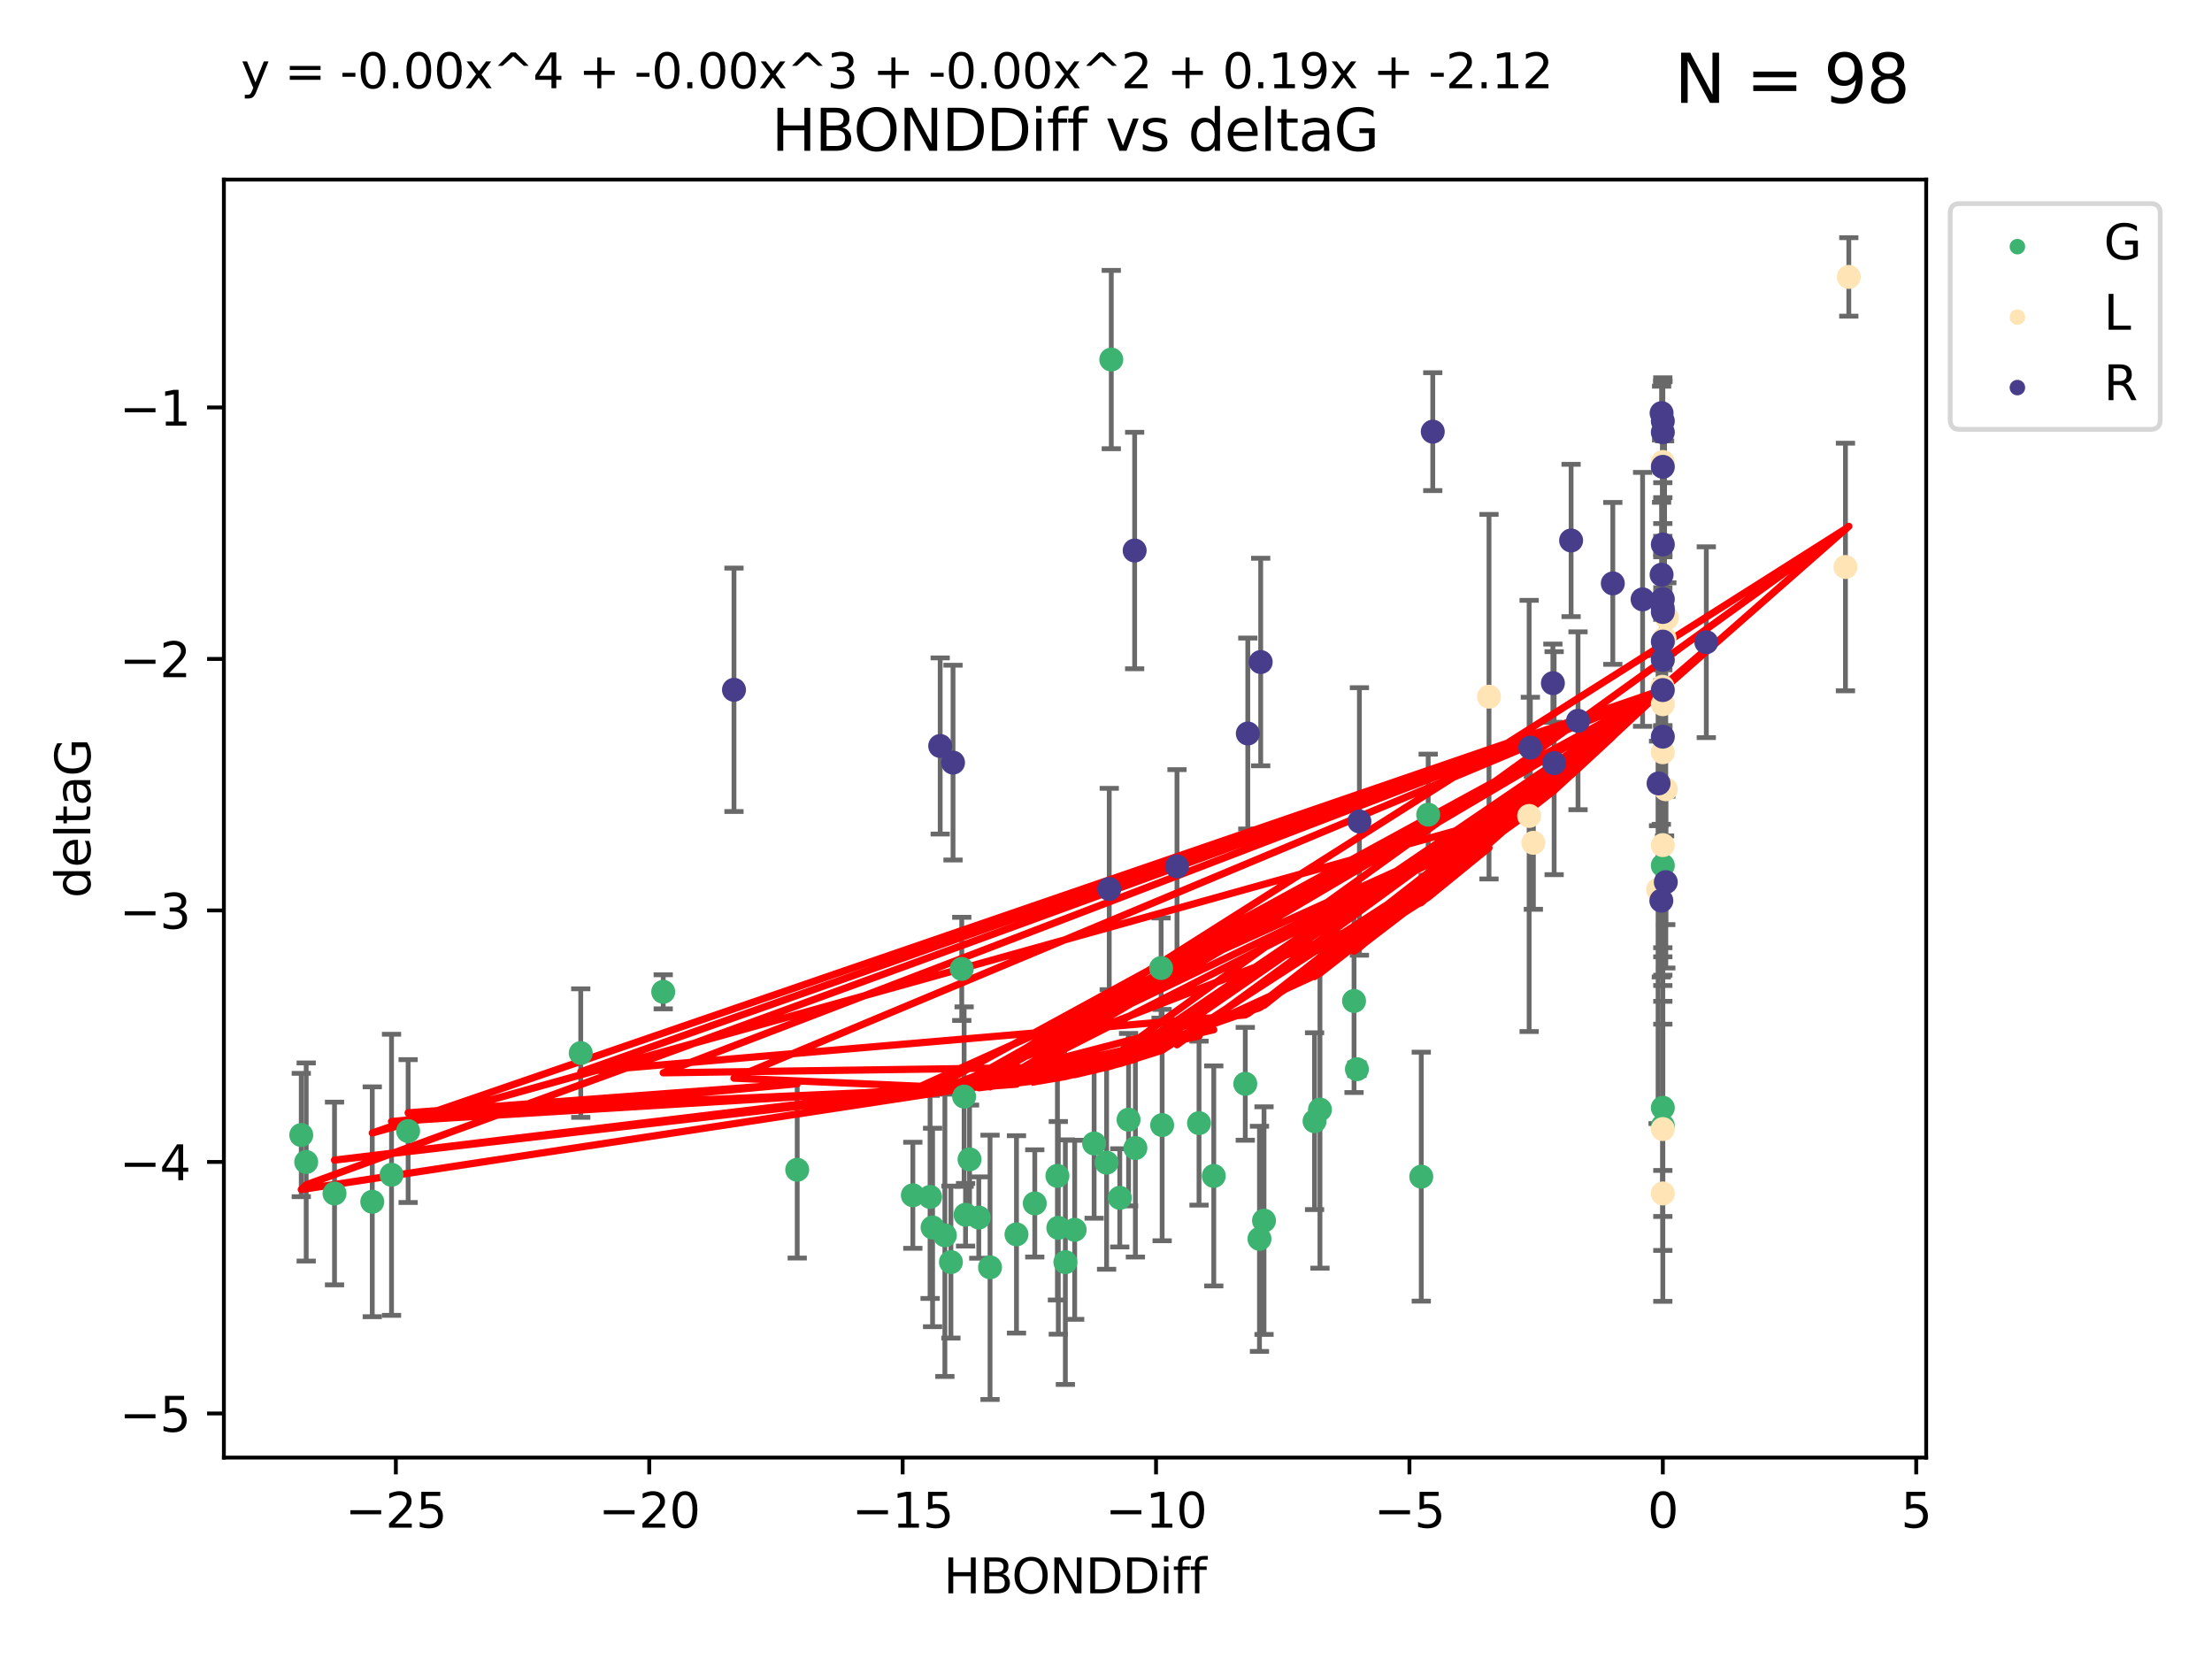 <?xml version="1.0" encoding="utf-8" standalone="no"?>
<!DOCTYPE svg PUBLIC "-//W3C//DTD SVG 1.1//EN"
  "http://www.w3.org/Graphics/SVG/1.1/DTD/svg11.dtd">
<svg xmlns:xlink="http://www.w3.org/1999/xlink" width="460.8pt" height="345.6pt" viewBox="0 0 460.8 345.6" xmlns="http://www.w3.org/2000/svg" version="1.1">
 <defs>
  <style type="text/css">*{stroke-linejoin: round; stroke-linecap: butt}</style>
 </defs>
 <g id="figure_1">
  <g id="patch_1">
   <path d="M 0 345.6 
L 460.8 345.6 
L 460.8 0 
L 0 0 
z
" style="fill: #ffffff"/>
  </g>
  <g id="axes_1">
   <g id="patch_2">
    <path d="M 46.64 303.64 
L 401.26 303.64 
L 401.26 37.411 
L 46.64 37.411 
z
" style="fill: #ffffff"/>
   </g>
   <g id="PathCollection_1">
    <defs>
     <path id="mfbee35ad2d" d="M 0 1.118 
C 0.297 1.118 0.581 1 0.791 0.791 
C 1 0.581 1.118 0.297 1.118 0 
C 1.118 -0.297 1 -0.581 0.791 -0.791 
C 0.581 -1 0.297 -1.118 0 -1.118 
C -0.297 -1.118 -0.581 -1 -0.791 -0.791 
C -1 -0.581 -1.118 -0.297 -1.118 0 
C -1.118 0.297 -1 0.581 -0.791 0.791 
C -0.581 1 -0.297 1.118 0 1.118 
z
" style="stroke: #3cb371"/>
    </defs>
    <g clip-path="url(#p4785f3254d)">
     <use xlink:href="#mfbee35ad2d" x="215.563" y="250.694" style="fill: #3cb371; stroke: #3cb371"/>
     <use xlink:href="#mfbee35ad2d" x="221.936" y="262.93" style="fill: #3cb371; stroke: #3cb371"/>
     <use xlink:href="#mfbee35ad2d" x="236.522" y="239.16" style="fill: #3cb371; stroke: #3cb371"/>
     <use xlink:href="#mfbee35ad2d" x="230.523" y="242.204" style="fill: #3cb371; stroke: #3cb371"/>
     <use xlink:href="#mfbee35ad2d" x="69.685" y="248.626" style="fill: #3cb371; stroke: #3cb371"/>
     <use xlink:href="#mfbee35ad2d" x="196.836" y="257.34" style="fill: #3cb371; stroke: #3cb371"/>
     <use xlink:href="#mfbee35ad2d" x="211.752" y="257.145" style="fill: #3cb371; stroke: #3cb371"/>
     <use xlink:href="#mfbee35ad2d" x="194.274" y="255.705" style="fill: #3cb371; stroke: #3cb371"/>
     <use xlink:href="#mfbee35ad2d" x="85.02" y="235.623" style="fill: #3cb371; stroke: #3cb371"/>
     <use xlink:href="#mfbee35ad2d" x="166.076" y="243.683" style="fill: #3cb371; stroke: #3cb371"/>
     <use xlink:href="#mfbee35ad2d" x="81.563" y="244.731" style="fill: #3cb371; stroke: #3cb371"/>
     <use xlink:href="#mfbee35ad2d" x="190.162" y="248.997" style="fill: #3cb371; stroke: #3cb371"/>
     <use xlink:href="#mfbee35ad2d" x="77.55" y="250.352" style="fill: #3cb371; stroke: #3cb371"/>
     <use xlink:href="#mfbee35ad2d" x="206.244" y="264.006" style="fill: #3cb371; stroke: #3cb371"/>
     <use xlink:href="#mfbee35ad2d" x="242.095" y="234.378" style="fill: #3cb371; stroke: #3cb371"/>
     <use xlink:href="#mfbee35ad2d" x="220.465" y="255.783" style="fill: #3cb371; stroke: #3cb371"/>
     <use xlink:href="#mfbee35ad2d" x="262.372" y="258.074" style="fill: #3cb371; stroke: #3cb371"/>
     <use xlink:href="#mfbee35ad2d" x="220.28" y="244.958" style="fill: #3cb371; stroke: #3cb371"/>
     <use xlink:href="#mfbee35ad2d" x="203.897" y="253.637" style="fill: #3cb371; stroke: #3cb371"/>
     <use xlink:href="#mfbee35ad2d" x="233.269" y="249.531" style="fill: #3cb371; stroke: #3cb371"/>
     <use xlink:href="#mfbee35ad2d" x="241.879" y="201.658" style="fill: #3cb371; stroke: #3cb371"/>
     <use xlink:href="#mfbee35ad2d" x="223.874" y="256.189" style="fill: #3cb371; stroke: #3cb371"/>
     <use xlink:href="#mfbee35ad2d" x="231.501" y="74.901" style="fill: #3cb371; stroke: #3cb371"/>
     <use xlink:href="#mfbee35ad2d" x="201.143" y="253.055" style="fill: #3cb371; stroke: #3cb371"/>
     <use xlink:href="#mfbee35ad2d" x="252.851" y="244.969" style="fill: #3cb371; stroke: #3cb371"/>
     <use xlink:href="#mfbee35ad2d" x="198.093" y="262.915" style="fill: #3cb371; stroke: #3cb371"/>
     <use xlink:href="#mfbee35ad2d" x="249.779" y="233.968" style="fill: #3cb371; stroke: #3cb371"/>
     <use xlink:href="#mfbee35ad2d" x="200.351" y="201.836" style="fill: #3cb371; stroke: #3cb371"/>
     <use xlink:href="#mfbee35ad2d" x="227.926" y="238.21" style="fill: #3cb371; stroke: #3cb371"/>
     <use xlink:href="#mfbee35ad2d" x="193.752" y="249.339" style="fill: #3cb371; stroke: #3cb371"/>
     <use xlink:href="#mfbee35ad2d" x="200.844" y="228.439" style="fill: #3cb371; stroke: #3cb371"/>
     <use xlink:href="#mfbee35ad2d" x="62.759" y="236.447" style="fill: #3cb371; stroke: #3cb371"/>
     <use xlink:href="#mfbee35ad2d" x="63.788" y="242.066" style="fill: #3cb371; stroke: #3cb371"/>
     <use xlink:href="#mfbee35ad2d" x="120.98" y="219.376" style="fill: #3cb371; stroke: #3cb371"/>
     <use xlink:href="#mfbee35ad2d" x="259.416" y="225.774" style="fill: #3cb371; stroke: #3cb371"/>
     <use xlink:href="#mfbee35ad2d" x="297.519" y="169.713" style="fill: #3cb371; stroke: #3cb371"/>
     <use xlink:href="#mfbee35ad2d" x="282.071" y="208.518" style="fill: #3cb371; stroke: #3cb371"/>
     <use xlink:href="#mfbee35ad2d" x="201.974" y="241.52" style="fill: #3cb371; stroke: #3cb371"/>
     <use xlink:href="#mfbee35ad2d" x="235.102" y="233.249" style="fill: #3cb371; stroke: #3cb371"/>
     <use xlink:href="#mfbee35ad2d" x="274.972" y="231.145" style="fill: #3cb371; stroke: #3cb371"/>
     <use xlink:href="#mfbee35ad2d" x="138.161" y="206.613" style="fill: #3cb371; stroke: #3cb371"/>
     <use xlink:href="#mfbee35ad2d" x="273.847" y="233.561" style="fill: #3cb371; stroke: #3cb371"/>
     <use xlink:href="#mfbee35ad2d" x="282.67" y="222.733" style="fill: #3cb371; stroke: #3cb371"/>
     <use xlink:href="#mfbee35ad2d" x="346.397" y="180.303" style="fill: #3cb371; stroke: #3cb371"/>
     <use xlink:href="#mfbee35ad2d" x="346.397" y="234.537" style="fill: #3cb371; stroke: #3cb371"/>
     <use xlink:href="#mfbee35ad2d" x="263.318" y="254.278" style="fill: #3cb371; stroke: #3cb371"/>
     <use xlink:href="#mfbee35ad2d" x="296.077" y="245.119" style="fill: #3cb371; stroke: #3cb371"/>
     <use xlink:href="#mfbee35ad2d" x="346.397" y="230.765" style="fill: #3cb371; stroke: #3cb371"/>
    </g>
   </g>
   <g id="PathCollection_2">
    <defs>
     <path id="m84fd8aa85b" d="M 0 1.118 
C 0.297 1.118 0.581 1 0.791 0.791 
C 1 0.581 1.118 0.297 1.118 0 
C 1.118 -0.297 1 -0.581 0.791 -0.791 
C 0.581 -1 0.297 -1.118 0 -1.118 
C -0.297 -1.118 -0.581 -1 -0.791 -0.791 
C -1 -0.581 -1.118 -0.297 -1.118 0 
C -1.118 0.297 -1 0.581 -0.791 0.791 
C -0.581 1 -0.297 1.118 0 1.118 
z
" style="stroke: #ffe4b5"/>
    </defs>
    <g clip-path="url(#p4785f3254d)">
     <use xlink:href="#m84fd8aa85b" x="319.431" y="175.57" style="fill: #ffe4b5; stroke: #ffe4b5"/>
     <use xlink:href="#m84fd8aa85b" x="346.397" y="248.616" style="fill: #ffe4b5; stroke: #ffe4b5"/>
     <use xlink:href="#m84fd8aa85b" x="318.547" y="169.975" style="fill: #ffe4b5; stroke: #ffe4b5"/>
     <use xlink:href="#m84fd8aa85b" x="384.442" y="118.114" style="fill: #ffe4b5; stroke: #ffe4b5"/>
     <use xlink:href="#m84fd8aa85b" x="346.332" y="143.071" style="fill: #ffe4b5; stroke: #ffe4b5"/>
     <use xlink:href="#m84fd8aa85b" x="346.397" y="96.238" style="fill: #ffe4b5; stroke: #ffe4b5"/>
     <use xlink:href="#m84fd8aa85b" x="310.188" y="145.132" style="fill: #ffe4b5; stroke: #ffe4b5"/>
     <use xlink:href="#m84fd8aa85b" x="346.397" y="176.053" style="fill: #ffe4b5; stroke: #ffe4b5"/>
     <use xlink:href="#m84fd8aa85b" x="345.41" y="185.314" style="fill: #ffe4b5; stroke: #ffe4b5"/>
     <use xlink:href="#m84fd8aa85b" x="346.397" y="235.208" style="fill: #ffe4b5; stroke: #ffe4b5"/>
     <use xlink:href="#m84fd8aa85b" x="347.234" y="128.736" style="fill: #ffe4b5; stroke: #ffe4b5"/>
     <use xlink:href="#m84fd8aa85b" x="346.763" y="132.989" style="fill: #ffe4b5; stroke: #ffe4b5"/>
     <use xlink:href="#m84fd8aa85b" x="347.009" y="164.417" style="fill: #ffe4b5; stroke: #ffe4b5"/>
     <use xlink:href="#m84fd8aa85b" x="385.141" y="57.685" style="fill: #ffe4b5; stroke: #ffe4b5"/>
     <use xlink:href="#m84fd8aa85b" x="346.397" y="156.709" style="fill: #ffe4b5; stroke: #ffe4b5"/>
     <use xlink:href="#m84fd8aa85b" x="346.397" y="146.704" style="fill: #ffe4b5; stroke: #ffe4b5"/>
    </g>
   </g>
   <g id="PathCollection_3">
    <defs>
     <path id="m4512db74e0" d="M 0 1.118 
C 0.297 1.118 0.581 1 0.791 0.791 
C 1 0.581 1.118 0.297 1.118 0 
C 1.118 -0.297 1 -0.581 0.791 -0.791 
C 0.581 -1 0.297 -1.118 0 -1.118 
C -0.297 -1.118 -0.581 -1 -0.791 -0.791 
C -1 -0.581 -1.118 -0.297 -1.118 0 
C -1.118 0.297 -1 0.581 -0.791 0.791 
C -0.581 1 -0.297 1.118 0 1.118 
z
" style="stroke: #483d8b"/>
    </defs>
    <g clip-path="url(#p4785f3254d)">
     <use xlink:href="#m4512db74e0" x="152.902" y="143.699" style="fill: #483d8b; stroke: #483d8b"/>
     <use xlink:href="#m4512db74e0" x="346.397" y="127.483" style="fill: #483d8b; stroke: #483d8b"/>
     <use xlink:href="#m4512db74e0" x="323.756" y="158.979" style="fill: #483d8b; stroke: #483d8b"/>
     <use xlink:href="#m4512db74e0" x="231.076" y="185.193" style="fill: #483d8b; stroke: #483d8b"/>
     <use xlink:href="#m4512db74e0" x="346.397" y="133.656" style="fill: #483d8b; stroke: #483d8b"/>
     <use xlink:href="#m4512db74e0" x="346.14" y="86.058" style="fill: #483d8b; stroke: #483d8b"/>
     <use xlink:href="#m4512db74e0" x="345.512" y="163.201" style="fill: #483d8b; stroke: #483d8b"/>
     <use xlink:href="#m4512db74e0" x="346.397" y="153.462" style="fill: #483d8b; stroke: #483d8b"/>
     <use xlink:href="#m4512db74e0" x="236.369" y="114.683" style="fill: #483d8b; stroke: #483d8b"/>
     <use xlink:href="#m4512db74e0" x="342.182" y="124.86" style="fill: #483d8b; stroke: #483d8b"/>
     <use xlink:href="#m4512db74e0" x="346.139" y="119.716" style="fill: #483d8b; stroke: #483d8b"/>
     <use xlink:href="#m4512db74e0" x="245.188" y="180.487" style="fill: #483d8b; stroke: #483d8b"/>
     <use xlink:href="#m4512db74e0" x="346.397" y="90.044" style="fill: #483d8b; stroke: #483d8b"/>
     <use xlink:href="#m4512db74e0" x="262.627" y="137.913" style="fill: #483d8b; stroke: #483d8b"/>
     <use xlink:href="#m4512db74e0" x="346.397" y="137.465" style="fill: #483d8b; stroke: #483d8b"/>
     <use xlink:href="#m4512db74e0" x="327.289" y="112.59" style="fill: #483d8b; stroke: #483d8b"/>
     <use xlink:href="#m4512db74e0" x="347.018" y="183.764" style="fill: #483d8b; stroke: #483d8b"/>
     <use xlink:href="#m4512db74e0" x="259.94" y="152.804" style="fill: #483d8b; stroke: #483d8b"/>
     <use xlink:href="#m4512db74e0" x="318.799" y="155.744" style="fill: #483d8b; stroke: #483d8b"/>
     <use xlink:href="#m4512db74e0" x="198.533" y="158.866" style="fill: #483d8b; stroke: #483d8b"/>
     <use xlink:href="#m4512db74e0" x="346.397" y="97.249" style="fill: #483d8b; stroke: #483d8b"/>
     <use xlink:href="#m4512db74e0" x="355.455" y="133.784" style="fill: #483d8b; stroke: #483d8b"/>
     <use xlink:href="#m4512db74e0" x="283.189" y="171.123" style="fill: #483d8b; stroke: #483d8b"/>
     <use xlink:href="#m4512db74e0" x="346.397" y="124.794" style="fill: #483d8b; stroke: #483d8b"/>
     <use xlink:href="#m4512db74e0" x="195.859" y="155.401" style="fill: #483d8b; stroke: #483d8b"/>
     <use xlink:href="#m4512db74e0" x="346.397" y="87.707" style="fill: #483d8b; stroke: #483d8b"/>
     <use xlink:href="#m4512db74e0" x="323.495" y="142.319" style="fill: #483d8b; stroke: #483d8b"/>
     <use xlink:href="#m4512db74e0" x="335.977" y="121.532" style="fill: #483d8b; stroke: #483d8b"/>
     <use xlink:href="#m4512db74e0" x="328.731" y="150.149" style="fill: #483d8b; stroke: #483d8b"/>
     <use xlink:href="#m4512db74e0" x="346.397" y="143.755" style="fill: #483d8b; stroke: #483d8b"/>
     <use xlink:href="#m4512db74e0" x="298.472" y="89.923" style="fill: #483d8b; stroke: #483d8b"/>
     <use xlink:href="#m4512db74e0" x="346.397" y="113.422" style="fill: #483d8b; stroke: #483d8b"/>
     <use xlink:href="#m4512db74e0" x="346.086" y="187.62" style="fill: #483d8b; stroke: #483d8b"/>
     <use xlink:href="#m4512db74e0" x="346.397" y="126.741" style="fill: #483d8b; stroke: #483d8b"/>
    </g>
   </g>
   <g id="matplotlib.axis_1">
    <g id="xtick_1">
     <g id="line2d_1">
      <defs>
       <path id="m0ca1496b5b" d="M 0 0 
L 0 3.5 
" style="stroke: #000000; stroke-width: 0.8"/>
      </defs>
      <g>
       <use xlink:href="#m0ca1496b5b" x="82.463" y="303.64" style="stroke: #000000; stroke-width: 0.8"/>
      </g>
     </g>
     <g id="text_1">
      <!-- −25 -->
      <g transform="translate(71.911 318.238)scale(0.1 -0.1)">
       <defs>
        <path id="DejaVuSans-2212" d="M 678 2272 
L 4684 2272 
L 4684 1741 
L 678 1741 
L 678 2272 
z
" transform="scale(0.016)"/>
        <path id="DejaVuSans-32" d="M 1228 531 
L 3431 531 
L 3431 0 
L 469 0 
L 469 531 
Q 828 903 1448 1529 
Q 2069 2156 2228 2338 
Q 2531 2678 2651 2914 
Q 2772 3150 2772 3378 
Q 2772 3750 2511 3984 
Q 2250 4219 1831 4219 
Q 1534 4219 1204 4116 
Q 875 4013 500 3803 
L 500 4441 
Q 881 4594 1212 4672 
Q 1544 4750 1819 4750 
Q 2544 4750 2975 4387 
Q 3406 4025 3406 3419 
Q 3406 3131 3298 2873 
Q 3191 2616 2906 2266 
Q 2828 2175 2409 1742 
Q 1991 1309 1228 531 
z
" transform="scale(0.016)"/>
        <path id="DejaVuSans-35" d="M 691 4666 
L 3169 4666 
L 3169 4134 
L 1269 4134 
L 1269 2991 
Q 1406 3038 1543 3061 
Q 1681 3084 1819 3084 
Q 2600 3084 3056 2656 
Q 3513 2228 3513 1497 
Q 3513 744 3044 326 
Q 2575 -91 1722 -91 
Q 1428 -91 1123 -41 
Q 819 9 494 109 
L 494 744 
Q 775 591 1075 516 
Q 1375 441 1709 441 
Q 2250 441 2565 725 
Q 2881 1009 2881 1497 
Q 2881 1984 2565 2268 
Q 2250 2553 1709 2553 
Q 1456 2553 1204 2497 
Q 953 2441 691 2322 
L 691 4666 
z
" transform="scale(0.016)"/>
       </defs>
       <use xlink:href="#DejaVuSans-2212"/>
       <use xlink:href="#DejaVuSans-32" x="83.789"/>
       <use xlink:href="#DejaVuSans-35" x="147.412"/>
      </g>
     </g>
    </g>
    <g id="xtick_2">
     <g id="line2d_2">
      <g>
       <use xlink:href="#m0ca1496b5b" x="135.25" y="303.64" style="stroke: #000000; stroke-width: 0.8"/>
      </g>
     </g>
     <g id="text_2">
      <!-- −20 -->
      <g transform="translate(124.698 318.238)scale(0.1 -0.1)">
       <defs>
        <path id="DejaVuSans-30" d="M 2034 4250 
Q 1547 4250 1301 3770 
Q 1056 3291 1056 2328 
Q 1056 1369 1301 889 
Q 1547 409 2034 409 
Q 2525 409 2770 889 
Q 3016 1369 3016 2328 
Q 3016 3291 2770 3770 
Q 2525 4250 2034 4250 
z
M 2034 4750 
Q 2819 4750 3233 4129 
Q 3647 3509 3647 2328 
Q 3647 1150 3233 529 
Q 2819 -91 2034 -91 
Q 1250 -91 836 529 
Q 422 1150 422 2328 
Q 422 3509 836 4129 
Q 1250 4750 2034 4750 
z
" transform="scale(0.016)"/>
       </defs>
       <use xlink:href="#DejaVuSans-2212"/>
       <use xlink:href="#DejaVuSans-32" x="83.789"/>
       <use xlink:href="#DejaVuSans-30" x="147.412"/>
      </g>
     </g>
    </g>
    <g id="xtick_3">
     <g id="line2d_3">
      <g>
       <use xlink:href="#m0ca1496b5b" x="188.037" y="303.64" style="stroke: #000000; stroke-width: 0.8"/>
      </g>
     </g>
     <g id="text_3">
      <!-- −15 -->
      <g transform="translate(177.485 318.238)scale(0.1 -0.1)">
       <defs>
        <path id="DejaVuSans-31" d="M 794 531 
L 1825 531 
L 1825 4091 
L 703 3866 
L 703 4441 
L 1819 4666 
L 2450 4666 
L 2450 531 
L 3481 531 
L 3481 0 
L 794 0 
L 794 531 
z
" transform="scale(0.016)"/>
       </defs>
       <use xlink:href="#DejaVuSans-2212"/>
       <use xlink:href="#DejaVuSans-31" x="83.789"/>
       <use xlink:href="#DejaVuSans-35" x="147.412"/>
      </g>
     </g>
    </g>
    <g id="xtick_4">
     <g id="line2d_4">
      <g>
       <use xlink:href="#m0ca1496b5b" x="240.824" y="303.64" style="stroke: #000000; stroke-width: 0.8"/>
      </g>
     </g>
     <g id="text_4">
      <!-- −10 -->
      <g transform="translate(230.271 318.238)scale(0.1 -0.1)">
       <use xlink:href="#DejaVuSans-2212"/>
       <use xlink:href="#DejaVuSans-31" x="83.789"/>
       <use xlink:href="#DejaVuSans-30" x="147.412"/>
      </g>
     </g>
    </g>
    <g id="xtick_5">
     <g id="line2d_5">
      <g>
       <use xlink:href="#m0ca1496b5b" x="293.611" y="303.64" style="stroke: #000000; stroke-width: 0.8"/>
      </g>
     </g>
     <g id="text_5">
      <!-- −5 -->
      <g transform="translate(286.24 318.238)scale(0.1 -0.1)">
       <use xlink:href="#DejaVuSans-2212"/>
       <use xlink:href="#DejaVuSans-35" x="83.789"/>
      </g>
     </g>
    </g>
    <g id="xtick_6">
     <g id="line2d_6">
      <g>
       <use xlink:href="#m0ca1496b5b" x="346.397" y="303.64" style="stroke: #000000; stroke-width: 0.8"/>
      </g>
     </g>
     <g id="text_6">
      <!-- 0 -->
      <g transform="translate(343.216 318.238)scale(0.1 -0.1)">
       <use xlink:href="#DejaVuSans-30"/>
      </g>
     </g>
    </g>
    <g id="xtick_7">
     <g id="line2d_7">
      <g>
       <use xlink:href="#m0ca1496b5b" x="399.184" y="303.64" style="stroke: #000000; stroke-width: 0.8"/>
      </g>
     </g>
     <g id="text_7">
      <!-- 5 -->
      <g transform="translate(396.003 318.238)scale(0.1 -0.1)">
       <use xlink:href="#DejaVuSans-35"/>
      </g>
     </g>
    </g>
    <g id="text_8">
     <!-- HBONDDiff -->
     <g transform="translate(196.561 331.917)scale(0.1 -0.1)">
      <defs>
       <path id="DejaVuSans-48" d="M 628 4666 
L 1259 4666 
L 1259 2753 
L 3553 2753 
L 3553 4666 
L 4184 4666 
L 4184 0 
L 3553 0 
L 3553 2222 
L 1259 2222 
L 1259 0 
L 628 0 
L 628 4666 
z
" transform="scale(0.016)"/>
       <path id="DejaVuSans-42" d="M 1259 2228 
L 1259 519 
L 2272 519 
Q 2781 519 3026 730 
Q 3272 941 3272 1375 
Q 3272 1813 3026 2020 
Q 2781 2228 2272 2228 
L 1259 2228 
z
M 1259 4147 
L 1259 2741 
L 2194 2741 
Q 2656 2741 2882 2914 
Q 3109 3088 3109 3444 
Q 3109 3797 2882 3972 
Q 2656 4147 2194 4147 
L 1259 4147 
z
M 628 4666 
L 2241 4666 
Q 2963 4666 3353 4366 
Q 3744 4066 3744 3513 
Q 3744 3084 3544 2831 
Q 3344 2578 2956 2516 
Q 3422 2416 3680 2098 
Q 3938 1781 3938 1306 
Q 3938 681 3513 340 
Q 3088 0 2303 0 
L 628 0 
L 628 4666 
z
" transform="scale(0.016)"/>
       <path id="DejaVuSans-4f" d="M 2522 4238 
Q 1834 4238 1429 3725 
Q 1025 3213 1025 2328 
Q 1025 1447 1429 934 
Q 1834 422 2522 422 
Q 3209 422 3611 934 
Q 4013 1447 4013 2328 
Q 4013 3213 3611 3725 
Q 3209 4238 2522 4238 
z
M 2522 4750 
Q 3503 4750 4090 4092 
Q 4678 3434 4678 2328 
Q 4678 1225 4090 567 
Q 3503 -91 2522 -91 
Q 1538 -91 948 565 
Q 359 1222 359 2328 
Q 359 3434 948 4092 
Q 1538 4750 2522 4750 
z
" transform="scale(0.016)"/>
       <path id="DejaVuSans-4e" d="M 628 4666 
L 1478 4666 
L 3547 763 
L 3547 4666 
L 4159 4666 
L 4159 0 
L 3309 0 
L 1241 3903 
L 1241 0 
L 628 0 
L 628 4666 
z
" transform="scale(0.016)"/>
       <path id="DejaVuSans-44" d="M 1259 4147 
L 1259 519 
L 2022 519 
Q 2988 519 3436 956 
Q 3884 1394 3884 2338 
Q 3884 3275 3436 3711 
Q 2988 4147 2022 4147 
L 1259 4147 
z
M 628 4666 
L 1925 4666 
Q 3281 4666 3915 4102 
Q 4550 3538 4550 2338 
Q 4550 1131 3912 565 
Q 3275 0 1925 0 
L 628 0 
L 628 4666 
z
" transform="scale(0.016)"/>
       <path id="DejaVuSans-69" d="M 603 3500 
L 1178 3500 
L 1178 0 
L 603 0 
L 603 3500 
z
M 603 4863 
L 1178 4863 
L 1178 4134 
L 603 4134 
L 603 4863 
z
" transform="scale(0.016)"/>
       <path id="DejaVuSans-66" d="M 2375 4863 
L 2375 4384 
L 1825 4384 
Q 1516 4384 1395 4259 
Q 1275 4134 1275 3809 
L 1275 3500 
L 2222 3500 
L 2222 3053 
L 1275 3053 
L 1275 0 
L 697 0 
L 697 3053 
L 147 3053 
L 147 3500 
L 697 3500 
L 697 3744 
Q 697 4328 969 4595 
Q 1241 4863 1831 4863 
L 2375 4863 
z
" transform="scale(0.016)"/>
      </defs>
      <use xlink:href="#DejaVuSans-48"/>
      <use xlink:href="#DejaVuSans-42" x="75.195"/>
      <use xlink:href="#DejaVuSans-4f" x="142.049"/>
      <use xlink:href="#DejaVuSans-4e" x="220.76"/>
      <use xlink:href="#DejaVuSans-44" x="295.564"/>
      <use xlink:href="#DejaVuSans-44" x="372.566"/>
      <use xlink:href="#DejaVuSans-69" x="449.568"/>
      <use xlink:href="#DejaVuSans-66" x="477.352"/>
      <use xlink:href="#DejaVuSans-66" x="512.557"/>
     </g>
    </g>
   </g>
   <g id="matplotlib.axis_2">
    <g id="ytick_1">
     <g id="line2d_8">
      <defs>
       <path id="mf63255a96e" d="M 0 0 
L -3.5 0 
" style="stroke: #000000; stroke-width: 0.8"/>
      </defs>
      <g>
       <use xlink:href="#mf63255a96e" x="46.64" y="294.452" style="stroke: #000000; stroke-width: 0.8"/>
      </g>
     </g>
     <g id="text_9">
      <!-- −5 -->
      <g transform="translate(24.898 298.251)scale(0.1 -0.1)">
       <use xlink:href="#DejaVuSans-2212"/>
       <use xlink:href="#DejaVuSans-35" x="83.789"/>
      </g>
     </g>
    </g>
    <g id="ytick_2">
     <g id="line2d_9">
      <g>
       <use xlink:href="#mf63255a96e" x="46.64" y="242.057" style="stroke: #000000; stroke-width: 0.8"/>
      </g>
     </g>
     <g id="text_10">
      <!-- −4 -->
      <g transform="translate(24.898 245.857)scale(0.1 -0.1)">
       <defs>
        <path id="DejaVuSans-34" d="M 2419 4116 
L 825 1625 
L 2419 1625 
L 2419 4116 
z
M 2253 4666 
L 3047 4666 
L 3047 1625 
L 3713 1625 
L 3713 1100 
L 3047 1100 
L 3047 0 
L 2419 0 
L 2419 1100 
L 313 1100 
L 313 1709 
L 2253 4666 
z
" transform="scale(0.016)"/>
       </defs>
       <use xlink:href="#DejaVuSans-2212"/>
       <use xlink:href="#DejaVuSans-34" x="83.789"/>
      </g>
     </g>
    </g>
    <g id="ytick_3">
     <g id="line2d_10">
      <g>
       <use xlink:href="#mf63255a96e" x="46.64" y="189.663" style="stroke: #000000; stroke-width: 0.8"/>
      </g>
     </g>
     <g id="text_11">
      <!-- −3 -->
      <g transform="translate(24.898 193.462)scale(0.1 -0.1)">
       <defs>
        <path id="DejaVuSans-33" d="M 2597 2516 
Q 3050 2419 3304 2112 
Q 3559 1806 3559 1356 
Q 3559 666 3084 287 
Q 2609 -91 1734 -91 
Q 1441 -91 1130 -33 
Q 819 25 488 141 
L 488 750 
Q 750 597 1062 519 
Q 1375 441 1716 441 
Q 2309 441 2620 675 
Q 2931 909 2931 1356 
Q 2931 1769 2642 2001 
Q 2353 2234 1838 2234 
L 1294 2234 
L 1294 2753 
L 1863 2753 
Q 2328 2753 2575 2939 
Q 2822 3125 2822 3475 
Q 2822 3834 2567 4026 
Q 2313 4219 1838 4219 
Q 1578 4219 1281 4162 
Q 984 4106 628 3988 
L 628 4550 
Q 988 4650 1302 4700 
Q 1616 4750 1894 4750 
Q 2613 4750 3031 4423 
Q 3450 4097 3450 3541 
Q 3450 3153 3228 2886 
Q 3006 2619 2597 2516 
z
" transform="scale(0.016)"/>
       </defs>
       <use xlink:href="#DejaVuSans-2212"/>
       <use xlink:href="#DejaVuSans-33" x="83.789"/>
      </g>
     </g>
    </g>
    <g id="ytick_4">
     <g id="line2d_11">
      <g>
       <use xlink:href="#mf63255a96e" x="46.64" y="137.269" style="stroke: #000000; stroke-width: 0.8"/>
      </g>
     </g>
     <g id="text_12">
      <!-- −2 -->
      <g transform="translate(24.898 141.068)scale(0.1 -0.1)">
       <use xlink:href="#DejaVuSans-2212"/>
       <use xlink:href="#DejaVuSans-32" x="83.789"/>
      </g>
     </g>
    </g>
    <g id="ytick_5">
     <g id="line2d_12">
      <g>
       <use xlink:href="#mf63255a96e" x="46.64" y="84.875" style="stroke: #000000; stroke-width: 0.8"/>
      </g>
     </g>
     <g id="text_13">
      <!-- −1 -->
      <g transform="translate(24.898 88.674)scale(0.1 -0.1)">
       <use xlink:href="#DejaVuSans-2212"/>
       <use xlink:href="#DejaVuSans-31" x="83.789"/>
      </g>
     </g>
    </g>
    <g id="text_14">
     <!-- deltaG -->
     <g transform="translate(18.818 187.064)rotate(-90)scale(0.1 -0.1)">
      <defs>
       <path id="DejaVuSans-64" d="M 2906 2969 
L 2906 4863 
L 3481 4863 
L 3481 0 
L 2906 0 
L 2906 525 
Q 2725 213 2448 61 
Q 2172 -91 1784 -91 
Q 1150 -91 751 415 
Q 353 922 353 1747 
Q 353 2572 751 3078 
Q 1150 3584 1784 3584 
Q 2172 3584 2448 3432 
Q 2725 3281 2906 2969 
z
M 947 1747 
Q 947 1113 1208 752 
Q 1469 391 1925 391 
Q 2381 391 2643 752 
Q 2906 1113 2906 1747 
Q 2906 2381 2643 2742 
Q 2381 3103 1925 3103 
Q 1469 3103 1208 2742 
Q 947 2381 947 1747 
z
" transform="scale(0.016)"/>
       <path id="DejaVuSans-65" d="M 3597 1894 
L 3597 1613 
L 953 1613 
Q 991 1019 1311 708 
Q 1631 397 2203 397 
Q 2534 397 2845 478 
Q 3156 559 3463 722 
L 3463 178 
Q 3153 47 2828 -22 
Q 2503 -91 2169 -91 
Q 1331 -91 842 396 
Q 353 884 353 1716 
Q 353 2575 817 3079 
Q 1281 3584 2069 3584 
Q 2775 3584 3186 3129 
Q 3597 2675 3597 1894 
z
M 3022 2063 
Q 3016 2534 2758 2815 
Q 2500 3097 2075 3097 
Q 1594 3097 1305 2825 
Q 1016 2553 972 2059 
L 3022 2063 
z
" transform="scale(0.016)"/>
       <path id="DejaVuSans-6c" d="M 603 4863 
L 1178 4863 
L 1178 0 
L 603 0 
L 603 4863 
z
" transform="scale(0.016)"/>
       <path id="DejaVuSans-74" d="M 1172 4494 
L 1172 3500 
L 2356 3500 
L 2356 3053 
L 1172 3053 
L 1172 1153 
Q 1172 725 1289 603 
Q 1406 481 1766 481 
L 2356 481 
L 2356 0 
L 1766 0 
Q 1100 0 847 248 
Q 594 497 594 1153 
L 594 3053 
L 172 3053 
L 172 3500 
L 594 3500 
L 594 4494 
L 1172 4494 
z
" transform="scale(0.016)"/>
       <path id="DejaVuSans-61" d="M 2194 1759 
Q 1497 1759 1228 1600 
Q 959 1441 959 1056 
Q 959 750 1161 570 
Q 1363 391 1709 391 
Q 2188 391 2477 730 
Q 2766 1069 2766 1631 
L 2766 1759 
L 2194 1759 
z
M 3341 1997 
L 3341 0 
L 2766 0 
L 2766 531 
Q 2569 213 2275 61 
Q 1981 -91 1556 -91 
Q 1019 -91 701 211 
Q 384 513 384 1019 
Q 384 1609 779 1909 
Q 1175 2209 1959 2209 
L 2766 2209 
L 2766 2266 
Q 2766 2663 2505 2880 
Q 2244 3097 1772 3097 
Q 1472 3097 1187 3025 
Q 903 2953 641 2809 
L 641 3341 
Q 956 3463 1253 3523 
Q 1550 3584 1831 3584 
Q 2591 3584 2966 3190 
Q 3341 2797 3341 1997 
z
" transform="scale(0.016)"/>
       <path id="DejaVuSans-47" d="M 3809 666 
L 3809 1919 
L 2778 1919 
L 2778 2438 
L 4434 2438 
L 4434 434 
Q 4069 175 3628 42 
Q 3188 -91 2688 -91 
Q 1594 -91 976 548 
Q 359 1188 359 2328 
Q 359 3472 976 4111 
Q 1594 4750 2688 4750 
Q 3144 4750 3555 4637 
Q 3966 4525 4313 4306 
L 4313 3634 
Q 3963 3931 3569 4081 
Q 3175 4231 2741 4231 
Q 1884 4231 1454 3753 
Q 1025 3275 1025 2328 
Q 1025 1384 1454 906 
Q 1884 428 2741 428 
Q 3075 428 3337 486 
Q 3600 544 3809 666 
z
" transform="scale(0.016)"/>
      </defs>
      <use xlink:href="#DejaVuSans-64"/>
      <use xlink:href="#DejaVuSans-65" x="63.477"/>
      <use xlink:href="#DejaVuSans-6c" x="125"/>
      <use xlink:href="#DejaVuSans-74" x="152.783"/>
      <use xlink:href="#DejaVuSans-61" x="191.992"/>
      <use xlink:href="#DejaVuSans-47" x="253.271"/>
     </g>
    </g>
   </g>
   <g id="LineCollection_1">
    <path d="M 215.563 261.865 
L 215.563 239.523 
" clip-path="url(#p4785f3254d)" style="fill: none; stroke: #696969"/>
    <path d="M 221.936 288.405 
L 221.936 237.455 
" clip-path="url(#p4785f3254d)" style="fill: none; stroke: #696969"/>
    <path d="M 236.522 261.862 
L 236.522 216.458 
" clip-path="url(#p4785f3254d)" style="fill: none; stroke: #696969"/>
    <path d="M 230.523 264.405 
L 230.523 220.002 
" clip-path="url(#p4785f3254d)" style="fill: none; stroke: #696969"/>
    <path d="M 69.685 267.657 
L 69.685 229.596 
" clip-path="url(#p4785f3254d)" style="fill: none; stroke: #696969"/>
    <path d="M 196.836 286.739 
L 196.836 227.94 
" clip-path="url(#p4785f3254d)" style="fill: none; stroke: #696969"/>
    <path d="M 211.752 277.699 
L 211.752 236.59 
" clip-path="url(#p4785f3254d)" style="fill: none; stroke: #696969"/>
    <path d="M 194.274 276.375 
L 194.274 235.034 
" clip-path="url(#p4785f3254d)" style="fill: none; stroke: #696969"/>
    <path d="M 85.02 250.504 
L 85.02 220.742 
" clip-path="url(#p4785f3254d)" style="fill: none; stroke: #696969"/>
    <path d="M 166.076 262.075 
L 166.076 225.29 
" clip-path="url(#p4785f3254d)" style="fill: none; stroke: #696969"/>
    <path d="M 81.563 274.012 
L 81.563 215.449 
" clip-path="url(#p4785f3254d)" style="fill: none; stroke: #696969"/>
    <path d="M 190.162 260.044 
L 190.162 237.949 
" clip-path="url(#p4785f3254d)" style="fill: none; stroke: #696969"/>
    <path d="M 77.55 274.292 
L 77.55 226.412 
" clip-path="url(#p4785f3254d)" style="fill: none; stroke: #696969"/>
    <path d="M 206.244 291.539 
L 206.244 236.473 
" clip-path="url(#p4785f3254d)" style="fill: none; stroke: #696969"/>
    <path d="M 242.095 258.475 
L 242.095 210.28 
" clip-path="url(#p4785f3254d)" style="fill: none; stroke: #696969"/>
    <path d="M 220.465 277.934 
L 220.465 233.631 
" clip-path="url(#p4785f3254d)" style="fill: none; stroke: #696969"/>
    <path d="M 262.372 281.527 
L 262.372 234.621 
" clip-path="url(#p4785f3254d)" style="fill: none; stroke: #696969"/>
    <path d="M 220.28 270.812 
L 220.28 219.103 
" clip-path="url(#p4785f3254d)" style="fill: none; stroke: #696969"/>
    <path d="M 203.897 262.109 
L 203.897 245.165 
" clip-path="url(#p4785f3254d)" style="fill: none; stroke: #696969"/>
    <path d="M 233.269 259.759 
L 233.269 239.303 
" clip-path="url(#p4785f3254d)" style="fill: none; stroke: #696969"/>
    <path d="M 241.879 212.091 
L 241.879 191.226 
" clip-path="url(#p4785f3254d)" style="fill: none; stroke: #696969"/>
    <path d="M 223.874 274.839 
L 223.874 237.54 
" clip-path="url(#p4785f3254d)" style="fill: none; stroke: #696969"/>
    <path d="M 231.501 93.475 
L 231.501 56.326 
" clip-path="url(#p4785f3254d)" style="fill: none; stroke: #696969"/>
    <path d="M 201.143 259.579 
L 201.143 246.532 
" clip-path="url(#p4785f3254d)" style="fill: none; stroke: #696969"/>
    <path d="M 252.851 267.888 
L 252.851 222.051 
" clip-path="url(#p4785f3254d)" style="fill: none; stroke: #696969"/>
    <path d="M 198.093 278.743 
L 198.093 247.087 
" clip-path="url(#p4785f3254d)" style="fill: none; stroke: #696969"/>
    <path d="M 249.779 251.046 
L 249.779 216.89 
" clip-path="url(#p4785f3254d)" style="fill: none; stroke: #696969"/>
    <path d="M 200.351 212.583 
L 200.351 191.089 
" clip-path="url(#p4785f3254d)" style="fill: none; stroke: #696969"/>
    <path d="M 227.926 253.777 
L 227.926 222.642 
" clip-path="url(#p4785f3254d)" style="fill: none; stroke: #696969"/>
    <path d="M 193.752 270.491 
L 193.752 228.187 
" clip-path="url(#p4785f3254d)" style="fill: none; stroke: #696969"/>
    <path d="M 200.844 247.124 
L 200.844 209.753 
" clip-path="url(#p4785f3254d)" style="fill: none; stroke: #696969"/>
    <path d="M 62.759 249.296 
L 62.759 223.598 
" clip-path="url(#p4785f3254d)" style="fill: none; stroke: #696969"/>
    <path d="M 63.788 262.701 
L 63.788 221.43 
" clip-path="url(#p4785f3254d)" style="fill: none; stroke: #696969"/>
    <path d="M 120.98 232.763 
L 120.98 205.989 
" clip-path="url(#p4785f3254d)" style="fill: none; stroke: #696969"/>
    <path d="M 259.416 237.525 
L 259.416 214.024 
" clip-path="url(#p4785f3254d)" style="fill: none; stroke: #696969"/>
    <path d="M 297.519 182.324 
L 297.519 157.102 
" clip-path="url(#p4785f3254d)" style="fill: none; stroke: #696969"/>
    <path d="M 282.071 227.592 
L 282.071 189.444 
" clip-path="url(#p4785f3254d)" style="fill: none; stroke: #696969"/>
    <path d="M 201.974 252.833 
L 201.974 230.207 
" clip-path="url(#p4785f3254d)" style="fill: none; stroke: #696969"/>
    <path d="M 235.102 251.211 
L 235.102 215.287 
" clip-path="url(#p4785f3254d)" style="fill: none; stroke: #696969"/>
    <path d="M 274.972 264.181 
L 274.972 198.11 
" clip-path="url(#p4785f3254d)" style="fill: none; stroke: #696969"/>
    <path d="M 138.161 210.16 
L 138.161 203.065 
" clip-path="url(#p4785f3254d)" style="fill: none; stroke: #696969"/>
    <path d="M 273.847 251.978 
L 273.847 215.144 
" clip-path="url(#p4785f3254d)" style="fill: none; stroke: #696969"/>
    <path d="M 282.67 224.041 
L 282.67 221.426 
" clip-path="url(#p4785f3254d)" style="fill: none; stroke: #696969"/>
    <path d="M 346.397 203.148 
L 346.397 157.457 
" clip-path="url(#p4785f3254d)" style="fill: none; stroke: #696969"/>
    <path d="M 346.397 260.484 
L 346.397 208.591 
" clip-path="url(#p4785f3254d)" style="fill: none; stroke: #696969"/>
    <path d="M 263.318 277.988 
L 263.318 230.568 
" clip-path="url(#p4785f3254d)" style="fill: none; stroke: #696969"/>
    <path d="M 296.077 271.048 
L 296.077 219.19 
" clip-path="url(#p4785f3254d)" style="fill: none; stroke: #696969"/>
    <path d="M 346.397 248.177 
L 346.397 213.353 
" clip-path="url(#p4785f3254d)" style="fill: none; stroke: #696969"/>
   </g>
   <g id="line2d_13">
    <defs>
     <path id="m8ad9e27037" d="M 2 0 
L -2 -0 
" style="stroke: #696969"/>
    </defs>
    <g clip-path="url(#p4785f3254d)">
     <use xlink:href="#m8ad9e27037" x="215.563" y="261.865" style="fill: #696969; stroke: #696969"/>
     <use xlink:href="#m8ad9e27037" x="221.936" y="288.405" style="fill: #696969; stroke: #696969"/>
     <use xlink:href="#m8ad9e27037" x="236.522" y="261.862" style="fill: #696969; stroke: #696969"/>
     <use xlink:href="#m8ad9e27037" x="230.523" y="264.405" style="fill: #696969; stroke: #696969"/>
     <use xlink:href="#m8ad9e27037" x="69.685" y="267.657" style="fill: #696969; stroke: #696969"/>
     <use xlink:href="#m8ad9e27037" x="196.836" y="286.739" style="fill: #696969; stroke: #696969"/>
     <use xlink:href="#m8ad9e27037" x="211.752" y="277.699" style="fill: #696969; stroke: #696969"/>
     <use xlink:href="#m8ad9e27037" x="194.274" y="276.375" style="fill: #696969; stroke: #696969"/>
     <use xlink:href="#m8ad9e27037" x="85.02" y="250.504" style="fill: #696969; stroke: #696969"/>
     <use xlink:href="#m8ad9e27037" x="166.076" y="262.075" style="fill: #696969; stroke: #696969"/>
     <use xlink:href="#m8ad9e27037" x="81.563" y="274.012" style="fill: #696969; stroke: #696969"/>
     <use xlink:href="#m8ad9e27037" x="190.162" y="260.044" style="fill: #696969; stroke: #696969"/>
     <use xlink:href="#m8ad9e27037" x="77.55" y="274.292" style="fill: #696969; stroke: #696969"/>
     <use xlink:href="#m8ad9e27037" x="206.244" y="291.539" style="fill: #696969; stroke: #696969"/>
     <use xlink:href="#m8ad9e27037" x="242.095" y="258.475" style="fill: #696969; stroke: #696969"/>
     <use xlink:href="#m8ad9e27037" x="220.465" y="277.934" style="fill: #696969; stroke: #696969"/>
     <use xlink:href="#m8ad9e27037" x="262.372" y="281.527" style="fill: #696969; stroke: #696969"/>
     <use xlink:href="#m8ad9e27037" x="220.28" y="270.812" style="fill: #696969; stroke: #696969"/>
     <use xlink:href="#m8ad9e27037" x="203.897" y="262.109" style="fill: #696969; stroke: #696969"/>
     <use xlink:href="#m8ad9e27037" x="233.269" y="259.759" style="fill: #696969; stroke: #696969"/>
     <use xlink:href="#m8ad9e27037" x="241.879" y="212.091" style="fill: #696969; stroke: #696969"/>
     <use xlink:href="#m8ad9e27037" x="223.874" y="274.839" style="fill: #696969; stroke: #696969"/>
     <use xlink:href="#m8ad9e27037" x="231.501" y="93.475" style="fill: #696969; stroke: #696969"/>
     <use xlink:href="#m8ad9e27037" x="201.143" y="259.579" style="fill: #696969; stroke: #696969"/>
     <use xlink:href="#m8ad9e27037" x="252.851" y="267.888" style="fill: #696969; stroke: #696969"/>
     <use xlink:href="#m8ad9e27037" x="198.093" y="278.743" style="fill: #696969; stroke: #696969"/>
     <use xlink:href="#m8ad9e27037" x="249.779" y="251.046" style="fill: #696969; stroke: #696969"/>
     <use xlink:href="#m8ad9e27037" x="200.351" y="212.583" style="fill: #696969; stroke: #696969"/>
     <use xlink:href="#m8ad9e27037" x="227.926" y="253.777" style="fill: #696969; stroke: #696969"/>
     <use xlink:href="#m8ad9e27037" x="193.752" y="270.491" style="fill: #696969; stroke: #696969"/>
     <use xlink:href="#m8ad9e27037" x="200.844" y="247.124" style="fill: #696969; stroke: #696969"/>
     <use xlink:href="#m8ad9e27037" x="62.759" y="249.296" style="fill: #696969; stroke: #696969"/>
     <use xlink:href="#m8ad9e27037" x="63.788" y="262.701" style="fill: #696969; stroke: #696969"/>
     <use xlink:href="#m8ad9e27037" x="120.98" y="232.763" style="fill: #696969; stroke: #696969"/>
     <use xlink:href="#m8ad9e27037" x="259.416" y="237.525" style="fill: #696969; stroke: #696969"/>
     <use xlink:href="#m8ad9e27037" x="297.519" y="182.324" style="fill: #696969; stroke: #696969"/>
     <use xlink:href="#m8ad9e27037" x="282.071" y="227.592" style="fill: #696969; stroke: #696969"/>
     <use xlink:href="#m8ad9e27037" x="201.974" y="252.833" style="fill: #696969; stroke: #696969"/>
     <use xlink:href="#m8ad9e27037" x="235.102" y="251.211" style="fill: #696969; stroke: #696969"/>
     <use xlink:href="#m8ad9e27037" x="274.972" y="264.181" style="fill: #696969; stroke: #696969"/>
     <use xlink:href="#m8ad9e27037" x="138.161" y="210.16" style="fill: #696969; stroke: #696969"/>
     <use xlink:href="#m8ad9e27037" x="273.847" y="251.978" style="fill: #696969; stroke: #696969"/>
     <use xlink:href="#m8ad9e27037" x="282.67" y="224.041" style="fill: #696969; stroke: #696969"/>
     <use xlink:href="#m8ad9e27037" x="346.397" y="203.148" style="fill: #696969; stroke: #696969"/>
     <use xlink:href="#m8ad9e27037" x="346.397" y="260.484" style="fill: #696969; stroke: #696969"/>
     <use xlink:href="#m8ad9e27037" x="263.318" y="277.988" style="fill: #696969; stroke: #696969"/>
     <use xlink:href="#m8ad9e27037" x="296.077" y="271.048" style="fill: #696969; stroke: #696969"/>
     <use xlink:href="#m8ad9e27037" x="346.397" y="248.177" style="fill: #696969; stroke: #696969"/>
    </g>
   </g>
   <g id="line2d_14">
    <g clip-path="url(#p4785f3254d)">
     <use xlink:href="#m8ad9e27037" x="215.563" y="239.523" style="fill: #696969; stroke: #696969"/>
     <use xlink:href="#m8ad9e27037" x="221.936" y="237.455" style="fill: #696969; stroke: #696969"/>
     <use xlink:href="#m8ad9e27037" x="236.522" y="216.458" style="fill: #696969; stroke: #696969"/>
     <use xlink:href="#m8ad9e27037" x="230.523" y="220.002" style="fill: #696969; stroke: #696969"/>
     <use xlink:href="#m8ad9e27037" x="69.685" y="229.596" style="fill: #696969; stroke: #696969"/>
     <use xlink:href="#m8ad9e27037" x="196.836" y="227.94" style="fill: #696969; stroke: #696969"/>
     <use xlink:href="#m8ad9e27037" x="211.752" y="236.59" style="fill: #696969; stroke: #696969"/>
     <use xlink:href="#m8ad9e27037" x="194.274" y="235.034" style="fill: #696969; stroke: #696969"/>
     <use xlink:href="#m8ad9e27037" x="85.02" y="220.742" style="fill: #696969; stroke: #696969"/>
     <use xlink:href="#m8ad9e27037" x="166.076" y="225.29" style="fill: #696969; stroke: #696969"/>
     <use xlink:href="#m8ad9e27037" x="81.563" y="215.449" style="fill: #696969; stroke: #696969"/>
     <use xlink:href="#m8ad9e27037" x="190.162" y="237.949" style="fill: #696969; stroke: #696969"/>
     <use xlink:href="#m8ad9e27037" x="77.55" y="226.412" style="fill: #696969; stroke: #696969"/>
     <use xlink:href="#m8ad9e27037" x="206.244" y="236.473" style="fill: #696969; stroke: #696969"/>
     <use xlink:href="#m8ad9e27037" x="242.095" y="210.28" style="fill: #696969; stroke: #696969"/>
     <use xlink:href="#m8ad9e27037" x="220.465" y="233.631" style="fill: #696969; stroke: #696969"/>
     <use xlink:href="#m8ad9e27037" x="262.372" y="234.621" style="fill: #696969; stroke: #696969"/>
     <use xlink:href="#m8ad9e27037" x="220.28" y="219.103" style="fill: #696969; stroke: #696969"/>
     <use xlink:href="#m8ad9e27037" x="203.897" y="245.165" style="fill: #696969; stroke: #696969"/>
     <use xlink:href="#m8ad9e27037" x="233.269" y="239.303" style="fill: #696969; stroke: #696969"/>
     <use xlink:href="#m8ad9e27037" x="241.879" y="191.226" style="fill: #696969; stroke: #696969"/>
     <use xlink:href="#m8ad9e27037" x="223.874" y="237.54" style="fill: #696969; stroke: #696969"/>
     <use xlink:href="#m8ad9e27037" x="231.501" y="56.326" style="fill: #696969; stroke: #696969"/>
     <use xlink:href="#m8ad9e27037" x="201.143" y="246.532" style="fill: #696969; stroke: #696969"/>
     <use xlink:href="#m8ad9e27037" x="252.851" y="222.051" style="fill: #696969; stroke: #696969"/>
     <use xlink:href="#m8ad9e27037" x="198.093" y="247.087" style="fill: #696969; stroke: #696969"/>
     <use xlink:href="#m8ad9e27037" x="249.779" y="216.89" style="fill: #696969; stroke: #696969"/>
     <use xlink:href="#m8ad9e27037" x="200.351" y="191.089" style="fill: #696969; stroke: #696969"/>
     <use xlink:href="#m8ad9e27037" x="227.926" y="222.642" style="fill: #696969; stroke: #696969"/>
     <use xlink:href="#m8ad9e27037" x="193.752" y="228.187" style="fill: #696969; stroke: #696969"/>
     <use xlink:href="#m8ad9e27037" x="200.844" y="209.753" style="fill: #696969; stroke: #696969"/>
     <use xlink:href="#m8ad9e27037" x="62.759" y="223.598" style="fill: #696969; stroke: #696969"/>
     <use xlink:href="#m8ad9e27037" x="63.788" y="221.43" style="fill: #696969; stroke: #696969"/>
     <use xlink:href="#m8ad9e27037" x="120.98" y="205.989" style="fill: #696969; stroke: #696969"/>
     <use xlink:href="#m8ad9e27037" x="259.416" y="214.024" style="fill: #696969; stroke: #696969"/>
     <use xlink:href="#m8ad9e27037" x="297.519" y="157.102" style="fill: #696969; stroke: #696969"/>
     <use xlink:href="#m8ad9e27037" x="282.071" y="189.444" style="fill: #696969; stroke: #696969"/>
     <use xlink:href="#m8ad9e27037" x="201.974" y="230.207" style="fill: #696969; stroke: #696969"/>
     <use xlink:href="#m8ad9e27037" x="235.102" y="215.287" style="fill: #696969; stroke: #696969"/>
     <use xlink:href="#m8ad9e27037" x="274.972" y="198.11" style="fill: #696969; stroke: #696969"/>
     <use xlink:href="#m8ad9e27037" x="138.161" y="203.065" style="fill: #696969; stroke: #696969"/>
     <use xlink:href="#m8ad9e27037" x="273.847" y="215.144" style="fill: #696969; stroke: #696969"/>
     <use xlink:href="#m8ad9e27037" x="282.67" y="221.426" style="fill: #696969; stroke: #696969"/>
     <use xlink:href="#m8ad9e27037" x="346.397" y="157.457" style="fill: #696969; stroke: #696969"/>
     <use xlink:href="#m8ad9e27037" x="346.397" y="208.591" style="fill: #696969; stroke: #696969"/>
     <use xlink:href="#m8ad9e27037" x="263.318" y="230.568" style="fill: #696969; stroke: #696969"/>
     <use xlink:href="#m8ad9e27037" x="296.077" y="219.19" style="fill: #696969; stroke: #696969"/>
     <use xlink:href="#m8ad9e27037" x="346.397" y="213.353" style="fill: #696969; stroke: #696969"/>
    </g>
   </g>
   <g id="LineCollection_2">
    <path d="M 319.431 189.421 
L 319.431 161.719 
" clip-path="url(#p4785f3254d)" style="fill: none; stroke: #696969"/>
    <path d="M 346.397 253.409 
L 346.397 243.822 
" clip-path="url(#p4785f3254d)" style="fill: none; stroke: #696969"/>
    <path d="M 318.547 214.886 
L 318.547 125.064 
" clip-path="url(#p4785f3254d)" style="fill: none; stroke: #696969"/>
    <path d="M 384.442 143.905 
L 384.442 92.324 
" clip-path="url(#p4785f3254d)" style="fill: none; stroke: #696969"/>
    <path d="M 346.332 187.786 
L 346.332 98.355 
" clip-path="url(#p4785f3254d)" style="fill: none; stroke: #696969"/>
    <path d="M 346.397 113.054 
L 346.397 79.421 
" clip-path="url(#p4785f3254d)" style="fill: none; stroke: #696969"/>
    <path d="M 310.188 183.102 
L 310.188 107.161 
" clip-path="url(#p4785f3254d)" style="fill: none; stroke: #696969"/>
    <path d="M 346.397 205.301 
L 346.397 146.805 
" clip-path="url(#p4785f3254d)" style="fill: none; stroke: #696969"/>
    <path d="M 345.41 234.06 
L 345.41 136.568 
" clip-path="url(#p4785f3254d)" style="fill: none; stroke: #696969"/>
    <path d="M 346.397 271.093 
L 346.397 199.323 
" clip-path="url(#p4785f3254d)" style="fill: none; stroke: #696969"/>
    <path d="M 347.234 136.064 
L 347.234 121.407 
" clip-path="url(#p4785f3254d)" style="fill: none; stroke: #696969"/>
    <path d="M 346.763 174.133 
L 346.763 91.846 
" clip-path="url(#p4785f3254d)" style="fill: none; stroke: #696969"/>
    <path d="M 347.009 192.614 
L 347.009 136.221 
" clip-path="url(#p4785f3254d)" style="fill: none; stroke: #696969"/>
    <path d="M 385.141 65.858 
L 385.141 49.513 
" clip-path="url(#p4785f3254d)" style="fill: none; stroke: #696969"/>
    <path d="M 346.397 197.425 
L 346.397 115.993 
" clip-path="url(#p4785f3254d)" style="fill: none; stroke: #696969"/>
    <path d="M 346.397 184.348 
L 346.397 109.06 
" clip-path="url(#p4785f3254d)" style="fill: none; stroke: #696969"/>
   </g>
   <g id="line2d_15">
    <g clip-path="url(#p4785f3254d)">
     <use xlink:href="#m8ad9e27037" x="319.431" y="189.421" style="fill: #696969; stroke: #696969"/>
     <use xlink:href="#m8ad9e27037" x="346.397" y="253.409" style="fill: #696969; stroke: #696969"/>
     <use xlink:href="#m8ad9e27037" x="318.547" y="214.886" style="fill: #696969; stroke: #696969"/>
     <use xlink:href="#m8ad9e27037" x="384.442" y="143.905" style="fill: #696969; stroke: #696969"/>
     <use xlink:href="#m8ad9e27037" x="346.332" y="187.786" style="fill: #696969; stroke: #696969"/>
     <use xlink:href="#m8ad9e27037" x="346.397" y="113.054" style="fill: #696969; stroke: #696969"/>
     <use xlink:href="#m8ad9e27037" x="310.188" y="183.102" style="fill: #696969; stroke: #696969"/>
     <use xlink:href="#m8ad9e27037" x="346.397" y="205.301" style="fill: #696969; stroke: #696969"/>
     <use xlink:href="#m8ad9e27037" x="345.41" y="234.06" style="fill: #696969; stroke: #696969"/>
     <use xlink:href="#m8ad9e27037" x="346.397" y="271.093" style="fill: #696969; stroke: #696969"/>
     <use xlink:href="#m8ad9e27037" x="347.234" y="136.064" style="fill: #696969; stroke: #696969"/>
     <use xlink:href="#m8ad9e27037" x="346.763" y="174.133" style="fill: #696969; stroke: #696969"/>
     <use xlink:href="#m8ad9e27037" x="347.009" y="192.614" style="fill: #696969; stroke: #696969"/>
     <use xlink:href="#m8ad9e27037" x="385.141" y="65.858" style="fill: #696969; stroke: #696969"/>
     <use xlink:href="#m8ad9e27037" x="346.397" y="197.425" style="fill: #696969; stroke: #696969"/>
     <use xlink:href="#m8ad9e27037" x="346.397" y="184.348" style="fill: #696969; stroke: #696969"/>
    </g>
   </g>
   <g id="line2d_16">
    <g clip-path="url(#p4785f3254d)">
     <use xlink:href="#m8ad9e27037" x="319.431" y="161.719" style="fill: #696969; stroke: #696969"/>
     <use xlink:href="#m8ad9e27037" x="346.397" y="243.822" style="fill: #696969; stroke: #696969"/>
     <use xlink:href="#m8ad9e27037" x="318.547" y="125.064" style="fill: #696969; stroke: #696969"/>
     <use xlink:href="#m8ad9e27037" x="384.442" y="92.324" style="fill: #696969; stroke: #696969"/>
     <use xlink:href="#m8ad9e27037" x="346.332" y="98.355" style="fill: #696969; stroke: #696969"/>
     <use xlink:href="#m8ad9e27037" x="346.397" y="79.421" style="fill: #696969; stroke: #696969"/>
     <use xlink:href="#m8ad9e27037" x="310.188" y="107.161" style="fill: #696969; stroke: #696969"/>
     <use xlink:href="#m8ad9e27037" x="346.397" y="146.805" style="fill: #696969; stroke: #696969"/>
     <use xlink:href="#m8ad9e27037" x="345.41" y="136.568" style="fill: #696969; stroke: #696969"/>
     <use xlink:href="#m8ad9e27037" x="346.397" y="199.323" style="fill: #696969; stroke: #696969"/>
     <use xlink:href="#m8ad9e27037" x="347.234" y="121.407" style="fill: #696969; stroke: #696969"/>
     <use xlink:href="#m8ad9e27037" x="346.763" y="91.846" style="fill: #696969; stroke: #696969"/>
     <use xlink:href="#m8ad9e27037" x="347.009" y="136.221" style="fill: #696969; stroke: #696969"/>
     <use xlink:href="#m8ad9e27037" x="385.141" y="49.513" style="fill: #696969; stroke: #696969"/>
     <use xlink:href="#m8ad9e27037" x="346.397" y="115.993" style="fill: #696969; stroke: #696969"/>
     <use xlink:href="#m8ad9e27037" x="346.397" y="109.06" style="fill: #696969; stroke: #696969"/>
    </g>
   </g>
   <g id="LineCollection_3">
    <path d="M 152.902 169.051 
L 152.902 118.346 
" clip-path="url(#p4785f3254d)" style="fill: none; stroke: #696969"/>
    <path d="M 346.397 139.54 
L 346.397 115.425 
" clip-path="url(#p4785f3254d)" style="fill: none; stroke: #696969"/>
    <path d="M 323.756 182.207 
L 323.756 135.751 
" clip-path="url(#p4785f3254d)" style="fill: none; stroke: #696969"/>
    <path d="M 231.076 206.167 
L 231.076 164.219 
" clip-path="url(#p4785f3254d)" style="fill: none; stroke: #696969"/>
    <path d="M 346.397 138.283 
L 346.397 129.029 
" clip-path="url(#p4785f3254d)" style="fill: none; stroke: #696969"/>
    <path d="M 346.14 91.664 
L 346.14 80.453 
" clip-path="url(#p4785f3254d)" style="fill: none; stroke: #696969"/>
    <path d="M 345.512 172.007 
L 345.512 154.395 
" clip-path="url(#p4785f3254d)" style="fill: none; stroke: #696969"/>
    <path d="M 346.397 155.776 
L 346.397 151.149 
" clip-path="url(#p4785f3254d)" style="fill: none; stroke: #696969"/>
    <path d="M 236.369 139.317 
L 236.369 90.049 
" clip-path="url(#p4785f3254d)" style="fill: none; stroke: #696969"/>
    <path d="M 342.182 151.309 
L 342.182 98.41 
" clip-path="url(#p4785f3254d)" style="fill: none; stroke: #696969"/>
    <path d="M 346.139 134.791 
L 346.139 104.641 
" clip-path="url(#p4785f3254d)" style="fill: none; stroke: #696969"/>
    <path d="M 245.188 200.647 
L 245.188 160.326 
" clip-path="url(#p4785f3254d)" style="fill: none; stroke: #696969"/>
    <path d="M 346.397 100.554 
L 346.397 79.535 
" clip-path="url(#p4785f3254d)" style="fill: none; stroke: #696969"/>
    <path d="M 262.627 159.531 
L 262.627 116.295 
" clip-path="url(#p4785f3254d)" style="fill: none; stroke: #696969"/>
    <path d="M 346.397 151.479 
L 346.397 123.451 
" clip-path="url(#p4785f3254d)" style="fill: none; stroke: #696969"/>
    <path d="M 327.289 128.453 
L 327.289 96.726 
" clip-path="url(#p4785f3254d)" style="fill: none; stroke: #696969"/>
    <path d="M 347.018 201.654 
L 347.018 165.873 
" clip-path="url(#p4785f3254d)" style="fill: none; stroke: #696969"/>
    <path d="M 259.94 172.686 
L 259.94 132.921 
" clip-path="url(#p4785f3254d)" style="fill: none; stroke: #696969"/>
    <path d="M 318.799 166.237 
L 318.799 145.25 
" clip-path="url(#p4785f3254d)" style="fill: none; stroke: #696969"/>
    <path d="M 198.533 179.151 
L 198.533 138.58 
" clip-path="url(#p4785f3254d)" style="fill: none; stroke: #696969"/>
    <path d="M 346.397 103.664 
L 346.397 90.834 
" clip-path="url(#p4785f3254d)" style="fill: none; stroke: #696969"/>
    <path d="M 355.455 153.659 
L 355.455 113.908 
" clip-path="url(#p4785f3254d)" style="fill: none; stroke: #696969"/>
    <path d="M 283.189 198.983 
L 283.189 143.263 
" clip-path="url(#p4785f3254d)" style="fill: none; stroke: #696969"/>
    <path d="M 346.397 127.156 
L 346.397 122.432 
" clip-path="url(#p4785f3254d)" style="fill: none; stroke: #696969"/>
    <path d="M 195.859 173.75 
L 195.859 137.052 
" clip-path="url(#p4785f3254d)" style="fill: none; stroke: #696969"/>
    <path d="M 346.397 96.711 
L 346.397 78.702 
" clip-path="url(#p4785f3254d)" style="fill: none; stroke: #696969"/>
    <path d="M 323.495 150.464 
L 323.495 134.174 
" clip-path="url(#p4785f3254d)" style="fill: none; stroke: #696969"/>
    <path d="M 335.977 138.393 
L 335.977 104.671 
" clip-path="url(#p4785f3254d)" style="fill: none; stroke: #696969"/>
    <path d="M 328.731 168.678 
L 328.731 131.62 
" clip-path="url(#p4785f3254d)" style="fill: none; stroke: #696969"/>
    <path d="M 346.397 163.199 
L 346.397 124.311 
" clip-path="url(#p4785f3254d)" style="fill: none; stroke: #696969"/>
    <path d="M 298.472 102.201 
L 298.472 77.645 
" clip-path="url(#p4785f3254d)" style="fill: none; stroke: #696969"/>
    <path d="M 346.397 136.996 
L 346.397 89.848 
" clip-path="url(#p4785f3254d)" style="fill: none; stroke: #696969"/>
    <path d="M 346.086 203.521 
L 346.086 171.72 
" clip-path="url(#p4785f3254d)" style="fill: none; stroke: #696969"/>
    <path d="M 346.397 141.77 
L 346.397 111.712 
" clip-path="url(#p4785f3254d)" style="fill: none; stroke: #696969"/>
   </g>
   <g id="line2d_17">
    <g clip-path="url(#p4785f3254d)">
     <use xlink:href="#m8ad9e27037" x="152.902" y="169.051" style="fill: #696969; stroke: #696969"/>
     <use xlink:href="#m8ad9e27037" x="346.397" y="139.54" style="fill: #696969; stroke: #696969"/>
     <use xlink:href="#m8ad9e27037" x="323.756" y="182.207" style="fill: #696969; stroke: #696969"/>
     <use xlink:href="#m8ad9e27037" x="231.076" y="206.167" style="fill: #696969; stroke: #696969"/>
     <use xlink:href="#m8ad9e27037" x="346.397" y="138.283" style="fill: #696969; stroke: #696969"/>
     <use xlink:href="#m8ad9e27037" x="346.14" y="91.664" style="fill: #696969; stroke: #696969"/>
     <use xlink:href="#m8ad9e27037" x="345.512" y="172.007" style="fill: #696969; stroke: #696969"/>
     <use xlink:href="#m8ad9e27037" x="346.397" y="155.776" style="fill: #696969; stroke: #696969"/>
     <use xlink:href="#m8ad9e27037" x="236.369" y="139.317" style="fill: #696969; stroke: #696969"/>
     <use xlink:href="#m8ad9e27037" x="342.182" y="151.309" style="fill: #696969; stroke: #696969"/>
     <use xlink:href="#m8ad9e27037" x="346.139" y="134.791" style="fill: #696969; stroke: #696969"/>
     <use xlink:href="#m8ad9e27037" x="245.188" y="200.647" style="fill: #696969; stroke: #696969"/>
     <use xlink:href="#m8ad9e27037" x="346.397" y="100.554" style="fill: #696969; stroke: #696969"/>
     <use xlink:href="#m8ad9e27037" x="262.627" y="159.531" style="fill: #696969; stroke: #696969"/>
     <use xlink:href="#m8ad9e27037" x="346.397" y="151.479" style="fill: #696969; stroke: #696969"/>
     <use xlink:href="#m8ad9e27037" x="327.289" y="128.453" style="fill: #696969; stroke: #696969"/>
     <use xlink:href="#m8ad9e27037" x="347.018" y="201.654" style="fill: #696969; stroke: #696969"/>
     <use xlink:href="#m8ad9e27037" x="259.94" y="172.686" style="fill: #696969; stroke: #696969"/>
     <use xlink:href="#m8ad9e27037" x="318.799" y="166.237" style="fill: #696969; stroke: #696969"/>
     <use xlink:href="#m8ad9e27037" x="198.533" y="179.151" style="fill: #696969; stroke: #696969"/>
     <use xlink:href="#m8ad9e27037" x="346.397" y="103.664" style="fill: #696969; stroke: #696969"/>
     <use xlink:href="#m8ad9e27037" x="355.455" y="153.659" style="fill: #696969; stroke: #696969"/>
     <use xlink:href="#m8ad9e27037" x="283.189" y="198.983" style="fill: #696969; stroke: #696969"/>
     <use xlink:href="#m8ad9e27037" x="346.397" y="127.156" style="fill: #696969; stroke: #696969"/>
     <use xlink:href="#m8ad9e27037" x="195.859" y="173.75" style="fill: #696969; stroke: #696969"/>
     <use xlink:href="#m8ad9e27037" x="346.397" y="96.711" style="fill: #696969; stroke: #696969"/>
     <use xlink:href="#m8ad9e27037" x="323.495" y="150.464" style="fill: #696969; stroke: #696969"/>
     <use xlink:href="#m8ad9e27037" x="335.977" y="138.393" style="fill: #696969; stroke: #696969"/>
     <use xlink:href="#m8ad9e27037" x="328.731" y="168.678" style="fill: #696969; stroke: #696969"/>
     <use xlink:href="#m8ad9e27037" x="346.397" y="163.199" style="fill: #696969; stroke: #696969"/>
     <use xlink:href="#m8ad9e27037" x="298.472" y="102.201" style="fill: #696969; stroke: #696969"/>
     <use xlink:href="#m8ad9e27037" x="346.397" y="136.996" style="fill: #696969; stroke: #696969"/>
     <use xlink:href="#m8ad9e27037" x="346.086" y="203.521" style="fill: #696969; stroke: #696969"/>
     <use xlink:href="#m8ad9e27037" x="346.397" y="141.77" style="fill: #696969; stroke: #696969"/>
    </g>
   </g>
   <g id="line2d_18">
    <g clip-path="url(#p4785f3254d)">
     <use xlink:href="#m8ad9e27037" x="152.902" y="118.346" style="fill: #696969; stroke: #696969"/>
     <use xlink:href="#m8ad9e27037" x="346.397" y="115.425" style="fill: #696969; stroke: #696969"/>
     <use xlink:href="#m8ad9e27037" x="323.756" y="135.751" style="fill: #696969; stroke: #696969"/>
     <use xlink:href="#m8ad9e27037" x="231.076" y="164.219" style="fill: #696969; stroke: #696969"/>
     <use xlink:href="#m8ad9e27037" x="346.397" y="129.029" style="fill: #696969; stroke: #696969"/>
     <use xlink:href="#m8ad9e27037" x="346.14" y="80.453" style="fill: #696969; stroke: #696969"/>
     <use xlink:href="#m8ad9e27037" x="345.512" y="154.395" style="fill: #696969; stroke: #696969"/>
     <use xlink:href="#m8ad9e27037" x="346.397" y="151.149" style="fill: #696969; stroke: #696969"/>
     <use xlink:href="#m8ad9e27037" x="236.369" y="90.049" style="fill: #696969; stroke: #696969"/>
     <use xlink:href="#m8ad9e27037" x="342.182" y="98.41" style="fill: #696969; stroke: #696969"/>
     <use xlink:href="#m8ad9e27037" x="346.139" y="104.641" style="fill: #696969; stroke: #696969"/>
     <use xlink:href="#m8ad9e27037" x="245.188" y="160.326" style="fill: #696969; stroke: #696969"/>
     <use xlink:href="#m8ad9e27037" x="346.397" y="79.535" style="fill: #696969; stroke: #696969"/>
     <use xlink:href="#m8ad9e27037" x="262.627" y="116.295" style="fill: #696969; stroke: #696969"/>
     <use xlink:href="#m8ad9e27037" x="346.397" y="123.451" style="fill: #696969; stroke: #696969"/>
     <use xlink:href="#m8ad9e27037" x="327.289" y="96.726" style="fill: #696969; stroke: #696969"/>
     <use xlink:href="#m8ad9e27037" x="347.018" y="165.873" style="fill: #696969; stroke: #696969"/>
     <use xlink:href="#m8ad9e27037" x="259.94" y="132.921" style="fill: #696969; stroke: #696969"/>
     <use xlink:href="#m8ad9e27037" x="318.799" y="145.25" style="fill: #696969; stroke: #696969"/>
     <use xlink:href="#m8ad9e27037" x="198.533" y="138.58" style="fill: #696969; stroke: #696969"/>
     <use xlink:href="#m8ad9e27037" x="346.397" y="90.834" style="fill: #696969; stroke: #696969"/>
     <use xlink:href="#m8ad9e27037" x="355.455" y="113.908" style="fill: #696969; stroke: #696969"/>
     <use xlink:href="#m8ad9e27037" x="283.189" y="143.263" style="fill: #696969; stroke: #696969"/>
     <use xlink:href="#m8ad9e27037" x="346.397" y="122.432" style="fill: #696969; stroke: #696969"/>
     <use xlink:href="#m8ad9e27037" x="195.859" y="137.052" style="fill: #696969; stroke: #696969"/>
     <use xlink:href="#m8ad9e27037" x="346.397" y="78.702" style="fill: #696969; stroke: #696969"/>
     <use xlink:href="#m8ad9e27037" x="323.495" y="134.174" style="fill: #696969; stroke: #696969"/>
     <use xlink:href="#m8ad9e27037" x="335.977" y="104.671" style="fill: #696969; stroke: #696969"/>
     <use xlink:href="#m8ad9e27037" x="328.731" y="131.62" style="fill: #696969; stroke: #696969"/>
     <use xlink:href="#m8ad9e27037" x="346.397" y="124.311" style="fill: #696969; stroke: #696969"/>
     <use xlink:href="#m8ad9e27037" x="298.472" y="77.645" style="fill: #696969; stroke: #696969"/>
     <use xlink:href="#m8ad9e27037" x="346.397" y="89.848" style="fill: #696969; stroke: #696969"/>
     <use xlink:href="#m8ad9e27037" x="346.086" y="171.72" style="fill: #696969; stroke: #696969"/>
     <use xlink:href="#m8ad9e27037" x="346.397" y="111.712" style="fill: #696969; stroke: #696969"/>
    </g>
   </g>
   <g id="line2d_19">
    <path d="M 215.563 225.353 
L 221.936 224.268 
L 236.522 220.623 
L 230.523 222.324 
L 69.685 241.667 
L 196.836 226.948 
L 211.752 225.863 
L 194.274 227.003 
L 85.02 231.819 
L 166.076 225.772 
L 81.563 233.632 
L 190.162 227.018 
L 319.431 168.557 
L 77.55 236.021 
L 346.397 143.682 
L 206.244 226.426 
L 318.547 169.341 
L 242.095 218.782 
L 220.465 224.545 
L 262.372 209.931 
L 220.28 224.578 
L 203.897 226.606 
L 233.269 221.581 
L 241.879 218.858 
L 223.874 223.878 
L 231.501 222.066 
L 201.143 226.775 
L 252.851 214.51 
L 198.093 226.909 
L 249.779 215.827 
L 200.351 226.815 
L 384.442 110.182 
L 227.926 222.972 
L 193.752 227.009 
L 346.332 143.743 
L 200.844 226.79 
L 62.759 247.803 
L 63.788 246.818 
L 346.397 143.682 
L 120.98 223.278 
L 259.416 211.432 
L 297.519 186.919 
L 310.188 176.596 
L 282.071 198.153 
L 346.397 143.682 
L 345.41 144.607 
L 201.974 226.729 
L 152.902 224.603 
L 346.397 143.682 
L 235.102 221.051 
L 274.972 202.746 
L 323.756 164.679 
L 346.397 143.682 
L 138.161 223.489 
L 231.076 222.179 
L 346.397 143.682 
L 346.14 143.923 
L 273.847 203.438 
L 347.234 142.898 
L 282.67 197.749 
L 345.512 144.512 
L 346.397 143.682 
L 236.369 220.67 
L 342.182 147.633 
L 346.139 143.924 
L 245.188 217.651 
L 346.397 143.682 
L 346.397 143.682 
L 262.627 209.799 
L 346.397 143.682 
L 327.289 161.466 
L 347.018 143.1 
L 259.94 211.172 
L 318.799 169.118 
L 198.533 226.893 
L 346.397 143.682 
L 346.763 143.339 
L 355.455 135.235 
L 283.189 197.396 
L 346.397 143.682 
L 346.397 143.682 
L 347.009 143.109 
L 263.318 209.436 
L 195.859 226.973 
L 296.077 188.035 
L 346.397 143.682 
L 323.495 164.914 
L 335.977 153.436 
L 328.731 160.145 
L 346.397 143.682 
L 385.141 109.645 
L 346.397 143.682 
L 298.472 186.174 
L 346.397 143.682 
L 346.397 143.682 
L 346.086 143.973 
L 346.397 143.682 
L 346.397 143.682 
" clip-path="url(#p4785f3254d)" style="fill: none; stroke: #ff0000; stroke-width: 1.5; stroke-linecap: square"/>
   </g>
   <g id="line2d_20">
    <defs>
     <path id="mccddc090f3" d="M 0 2 
C 0.53 2 1.039 1.789 1.414 1.414 
C 1.789 1.039 2 0.53 2 0 
C 2 -0.53 1.789 -1.039 1.414 -1.414 
C 1.039 -1.789 0.53 -2 0 -2 
C -0.53 -2 -1.039 -1.789 -1.414 -1.414 
C -1.789 -1.039 -2 -0.53 -2 0 
C -2 0.53 -1.789 1.039 -1.414 1.414 
C -1.039 1.789 -0.53 2 0 2 
z
" style="stroke: #3cb371"/>
    </defs>
    <g clip-path="url(#p4785f3254d)">
     <use xlink:href="#mccddc090f3" x="215.563" y="250.694" style="fill: #3cb371; stroke: #3cb371"/>
     <use xlink:href="#mccddc090f3" x="221.936" y="262.93" style="fill: #3cb371; stroke: #3cb371"/>
     <use xlink:href="#mccddc090f3" x="236.522" y="239.16" style="fill: #3cb371; stroke: #3cb371"/>
     <use xlink:href="#mccddc090f3" x="230.523" y="242.204" style="fill: #3cb371; stroke: #3cb371"/>
     <use xlink:href="#mccddc090f3" x="69.685" y="248.626" style="fill: #3cb371; stroke: #3cb371"/>
     <use xlink:href="#mccddc090f3" x="196.836" y="257.34" style="fill: #3cb371; stroke: #3cb371"/>
     <use xlink:href="#mccddc090f3" x="211.752" y="257.145" style="fill: #3cb371; stroke: #3cb371"/>
     <use xlink:href="#mccddc090f3" x="194.274" y="255.705" style="fill: #3cb371; stroke: #3cb371"/>
     <use xlink:href="#mccddc090f3" x="85.02" y="235.623" style="fill: #3cb371; stroke: #3cb371"/>
     <use xlink:href="#mccddc090f3" x="166.076" y="243.683" style="fill: #3cb371; stroke: #3cb371"/>
     <use xlink:href="#mccddc090f3" x="81.563" y="244.731" style="fill: #3cb371; stroke: #3cb371"/>
     <use xlink:href="#mccddc090f3" x="190.162" y="248.997" style="fill: #3cb371; stroke: #3cb371"/>
     <use xlink:href="#mccddc090f3" x="77.55" y="250.352" style="fill: #3cb371; stroke: #3cb371"/>
     <use xlink:href="#mccddc090f3" x="206.244" y="264.006" style="fill: #3cb371; stroke: #3cb371"/>
     <use xlink:href="#mccddc090f3" x="242.095" y="234.378" style="fill: #3cb371; stroke: #3cb371"/>
     <use xlink:href="#mccddc090f3" x="220.465" y="255.783" style="fill: #3cb371; stroke: #3cb371"/>
     <use xlink:href="#mccddc090f3" x="262.372" y="258.074" style="fill: #3cb371; stroke: #3cb371"/>
     <use xlink:href="#mccddc090f3" x="220.28" y="244.958" style="fill: #3cb371; stroke: #3cb371"/>
     <use xlink:href="#mccddc090f3" x="203.897" y="253.637" style="fill: #3cb371; stroke: #3cb371"/>
     <use xlink:href="#mccddc090f3" x="233.269" y="249.531" style="fill: #3cb371; stroke: #3cb371"/>
     <use xlink:href="#mccddc090f3" x="241.879" y="201.658" style="fill: #3cb371; stroke: #3cb371"/>
     <use xlink:href="#mccddc090f3" x="223.874" y="256.189" style="fill: #3cb371; stroke: #3cb371"/>
     <use xlink:href="#mccddc090f3" x="231.501" y="74.901" style="fill: #3cb371; stroke: #3cb371"/>
     <use xlink:href="#mccddc090f3" x="201.143" y="253.055" style="fill: #3cb371; stroke: #3cb371"/>
     <use xlink:href="#mccddc090f3" x="252.851" y="244.969" style="fill: #3cb371; stroke: #3cb371"/>
     <use xlink:href="#mccddc090f3" x="198.093" y="262.915" style="fill: #3cb371; stroke: #3cb371"/>
     <use xlink:href="#mccddc090f3" x="249.779" y="233.968" style="fill: #3cb371; stroke: #3cb371"/>
     <use xlink:href="#mccddc090f3" x="200.351" y="201.836" style="fill: #3cb371; stroke: #3cb371"/>
     <use xlink:href="#mccddc090f3" x="227.926" y="238.21" style="fill: #3cb371; stroke: #3cb371"/>
     <use xlink:href="#mccddc090f3" x="193.752" y="249.339" style="fill: #3cb371; stroke: #3cb371"/>
     <use xlink:href="#mccddc090f3" x="200.844" y="228.439" style="fill: #3cb371; stroke: #3cb371"/>
     <use xlink:href="#mccddc090f3" x="62.759" y="236.447" style="fill: #3cb371; stroke: #3cb371"/>
     <use xlink:href="#mccddc090f3" x="63.788" y="242.066" style="fill: #3cb371; stroke: #3cb371"/>
     <use xlink:href="#mccddc090f3" x="120.98" y="219.376" style="fill: #3cb371; stroke: #3cb371"/>
     <use xlink:href="#mccddc090f3" x="259.416" y="225.774" style="fill: #3cb371; stroke: #3cb371"/>
     <use xlink:href="#mccddc090f3" x="297.519" y="169.713" style="fill: #3cb371; stroke: #3cb371"/>
     <use xlink:href="#mccddc090f3" x="282.071" y="208.518" style="fill: #3cb371; stroke: #3cb371"/>
     <use xlink:href="#mccddc090f3" x="201.974" y="241.52" style="fill: #3cb371; stroke: #3cb371"/>
     <use xlink:href="#mccddc090f3" x="235.102" y="233.249" style="fill: #3cb371; stroke: #3cb371"/>
     <use xlink:href="#mccddc090f3" x="274.972" y="231.145" style="fill: #3cb371; stroke: #3cb371"/>
     <use xlink:href="#mccddc090f3" x="138.161" y="206.613" style="fill: #3cb371; stroke: #3cb371"/>
     <use xlink:href="#mccddc090f3" x="273.847" y="233.561" style="fill: #3cb371; stroke: #3cb371"/>
     <use xlink:href="#mccddc090f3" x="282.67" y="222.733" style="fill: #3cb371; stroke: #3cb371"/>
     <use xlink:href="#mccddc090f3" x="346.397" y="180.303" style="fill: #3cb371; stroke: #3cb371"/>
     <use xlink:href="#mccddc090f3" x="346.397" y="234.537" style="fill: #3cb371; stroke: #3cb371"/>
     <use xlink:href="#mccddc090f3" x="263.318" y="254.278" style="fill: #3cb371; stroke: #3cb371"/>
     <use xlink:href="#mccddc090f3" x="296.077" y="245.119" style="fill: #3cb371; stroke: #3cb371"/>
     <use xlink:href="#mccddc090f3" x="346.397" y="230.765" style="fill: #3cb371; stroke: #3cb371"/>
    </g>
   </g>
   <g id="line2d_21">
    <defs>
     <path id="m31b4b77efc" d="M 0 2 
C 0.53 2 1.039 1.789 1.414 1.414 
C 1.789 1.039 2 0.53 2 0 
C 2 -0.53 1.789 -1.039 1.414 -1.414 
C 1.039 -1.789 0.53 -2 0 -2 
C -0.53 -2 -1.039 -1.789 -1.414 -1.414 
C -1.789 -1.039 -2 -0.53 -2 0 
C -2 0.53 -1.789 1.039 -1.414 1.414 
C -1.039 1.789 -0.53 2 0 2 
z
" style="stroke: #ffe4b5"/>
    </defs>
    <g clip-path="url(#p4785f3254d)">
     <use xlink:href="#m31b4b77efc" x="319.431" y="175.57" style="fill: #ffe4b5; stroke: #ffe4b5"/>
     <use xlink:href="#m31b4b77efc" x="346.397" y="248.616" style="fill: #ffe4b5; stroke: #ffe4b5"/>
     <use xlink:href="#m31b4b77efc" x="318.547" y="169.975" style="fill: #ffe4b5; stroke: #ffe4b5"/>
     <use xlink:href="#m31b4b77efc" x="384.442" y="118.114" style="fill: #ffe4b5; stroke: #ffe4b5"/>
     <use xlink:href="#m31b4b77efc" x="346.332" y="143.071" style="fill: #ffe4b5; stroke: #ffe4b5"/>
     <use xlink:href="#m31b4b77efc" x="346.397" y="96.238" style="fill: #ffe4b5; stroke: #ffe4b5"/>
     <use xlink:href="#m31b4b77efc" x="310.188" y="145.132" style="fill: #ffe4b5; stroke: #ffe4b5"/>
     <use xlink:href="#m31b4b77efc" x="346.397" y="176.053" style="fill: #ffe4b5; stroke: #ffe4b5"/>
     <use xlink:href="#m31b4b77efc" x="345.41" y="185.314" style="fill: #ffe4b5; stroke: #ffe4b5"/>
     <use xlink:href="#m31b4b77efc" x="346.397" y="235.208" style="fill: #ffe4b5; stroke: #ffe4b5"/>
     <use xlink:href="#m31b4b77efc" x="347.234" y="128.736" style="fill: #ffe4b5; stroke: #ffe4b5"/>
     <use xlink:href="#m31b4b77efc" x="346.763" y="132.989" style="fill: #ffe4b5; stroke: #ffe4b5"/>
     <use xlink:href="#m31b4b77efc" x="347.009" y="164.417" style="fill: #ffe4b5; stroke: #ffe4b5"/>
     <use xlink:href="#m31b4b77efc" x="385.141" y="57.685" style="fill: #ffe4b5; stroke: #ffe4b5"/>
     <use xlink:href="#m31b4b77efc" x="346.397" y="156.709" style="fill: #ffe4b5; stroke: #ffe4b5"/>
     <use xlink:href="#m31b4b77efc" x="346.397" y="146.704" style="fill: #ffe4b5; stroke: #ffe4b5"/>
    </g>
   </g>
   <g id="line2d_22">
    <defs>
     <path id="mf4e1a0f546" d="M 0 2 
C 0.53 2 1.039 1.789 1.414 1.414 
C 1.789 1.039 2 0.53 2 0 
C 2 -0.53 1.789 -1.039 1.414 -1.414 
C 1.039 -1.789 0.53 -2 0 -2 
C -0.53 -2 -1.039 -1.789 -1.414 -1.414 
C -1.789 -1.039 -2 -0.53 -2 0 
C -2 0.53 -1.789 1.039 -1.414 1.414 
C -1.039 1.789 -0.53 2 0 2 
z
" style="stroke: #483d8b"/>
    </defs>
    <g clip-path="url(#p4785f3254d)">
     <use xlink:href="#mf4e1a0f546" x="152.902" y="143.699" style="fill: #483d8b; stroke: #483d8b"/>
     <use xlink:href="#mf4e1a0f546" x="346.397" y="127.483" style="fill: #483d8b; stroke: #483d8b"/>
     <use xlink:href="#mf4e1a0f546" x="323.756" y="158.979" style="fill: #483d8b; stroke: #483d8b"/>
     <use xlink:href="#mf4e1a0f546" x="231.076" y="185.193" style="fill: #483d8b; stroke: #483d8b"/>
     <use xlink:href="#mf4e1a0f546" x="346.397" y="133.656" style="fill: #483d8b; stroke: #483d8b"/>
     <use xlink:href="#mf4e1a0f546" x="346.14" y="86.058" style="fill: #483d8b; stroke: #483d8b"/>
     <use xlink:href="#mf4e1a0f546" x="345.512" y="163.201" style="fill: #483d8b; stroke: #483d8b"/>
     <use xlink:href="#mf4e1a0f546" x="346.397" y="153.462" style="fill: #483d8b; stroke: #483d8b"/>
     <use xlink:href="#mf4e1a0f546" x="236.369" y="114.683" style="fill: #483d8b; stroke: #483d8b"/>
     <use xlink:href="#mf4e1a0f546" x="342.182" y="124.86" style="fill: #483d8b; stroke: #483d8b"/>
     <use xlink:href="#mf4e1a0f546" x="346.139" y="119.716" style="fill: #483d8b; stroke: #483d8b"/>
     <use xlink:href="#mf4e1a0f546" x="245.188" y="180.487" style="fill: #483d8b; stroke: #483d8b"/>
     <use xlink:href="#mf4e1a0f546" x="346.397" y="90.044" style="fill: #483d8b; stroke: #483d8b"/>
     <use xlink:href="#mf4e1a0f546" x="262.627" y="137.913" style="fill: #483d8b; stroke: #483d8b"/>
     <use xlink:href="#mf4e1a0f546" x="346.397" y="137.465" style="fill: #483d8b; stroke: #483d8b"/>
     <use xlink:href="#mf4e1a0f546" x="327.289" y="112.59" style="fill: #483d8b; stroke: #483d8b"/>
     <use xlink:href="#mf4e1a0f546" x="347.018" y="183.764" style="fill: #483d8b; stroke: #483d8b"/>
     <use xlink:href="#mf4e1a0f546" x="259.94" y="152.804" style="fill: #483d8b; stroke: #483d8b"/>
     <use xlink:href="#mf4e1a0f546" x="318.799" y="155.744" style="fill: #483d8b; stroke: #483d8b"/>
     <use xlink:href="#mf4e1a0f546" x="198.533" y="158.866" style="fill: #483d8b; stroke: #483d8b"/>
     <use xlink:href="#mf4e1a0f546" x="346.397" y="97.249" style="fill: #483d8b; stroke: #483d8b"/>
     <use xlink:href="#mf4e1a0f546" x="355.455" y="133.784" style="fill: #483d8b; stroke: #483d8b"/>
     <use xlink:href="#mf4e1a0f546" x="283.189" y="171.123" style="fill: #483d8b; stroke: #483d8b"/>
     <use xlink:href="#mf4e1a0f546" x="346.397" y="124.794" style="fill: #483d8b; stroke: #483d8b"/>
     <use xlink:href="#mf4e1a0f546" x="195.859" y="155.401" style="fill: #483d8b; stroke: #483d8b"/>
     <use xlink:href="#mf4e1a0f546" x="346.397" y="87.707" style="fill: #483d8b; stroke: #483d8b"/>
     <use xlink:href="#mf4e1a0f546" x="323.495" y="142.319" style="fill: #483d8b; stroke: #483d8b"/>
     <use xlink:href="#mf4e1a0f546" x="335.977" y="121.532" style="fill: #483d8b; stroke: #483d8b"/>
     <use xlink:href="#mf4e1a0f546" x="328.731" y="150.149" style="fill: #483d8b; stroke: #483d8b"/>
     <use xlink:href="#mf4e1a0f546" x="346.397" y="143.755" style="fill: #483d8b; stroke: #483d8b"/>
     <use xlink:href="#mf4e1a0f546" x="298.472" y="89.923" style="fill: #483d8b; stroke: #483d8b"/>
     <use xlink:href="#mf4e1a0f546" x="346.397" y="113.422" style="fill: #483d8b; stroke: #483d8b"/>
     <use xlink:href="#mf4e1a0f546" x="346.086" y="187.62" style="fill: #483d8b; stroke: #483d8b"/>
     <use xlink:href="#mf4e1a0f546" x="346.397" y="126.741" style="fill: #483d8b; stroke: #483d8b"/>
    </g>
   </g>
   <g id="patch_3">
    <path d="M 46.64 303.64 
L 46.64 37.411 
" style="fill: none; stroke: #000000; stroke-width: 0.8; stroke-linejoin: miter; stroke-linecap: square"/>
   </g>
   <g id="patch_4">
    <path d="M 401.26 303.64 
L 401.26 37.411 
" style="fill: none; stroke: #000000; stroke-width: 0.8; stroke-linejoin: miter; stroke-linecap: square"/>
   </g>
   <g id="patch_5">
    <path d="M 46.64 303.64 
L 401.26 303.64 
" style="fill: none; stroke: #000000; stroke-width: 0.8; stroke-linejoin: miter; stroke-linecap: square"/>
   </g>
   <g id="patch_6">
    <path d="M 46.64 37.411 
L 401.26 37.411 
" style="fill: none; stroke: #000000; stroke-width: 0.8; stroke-linejoin: miter; stroke-linecap: square"/>
   </g>
   <g id="text_15">
    <!-- N = 98 -->
    <g transform="translate(348.795 21.426)scale(0.14 -0.14)">
     <defs>
      <path id="DejaVuSans-20" transform="scale(0.016)"/>
      <path id="DejaVuSans-3d" d="M 678 2906 
L 4684 2906 
L 4684 2381 
L 678 2381 
L 678 2906 
z
M 678 1631 
L 4684 1631 
L 4684 1100 
L 678 1100 
L 678 1631 
z
" transform="scale(0.016)"/>
      <path id="DejaVuSans-39" d="M 703 97 
L 703 672 
Q 941 559 1184 500 
Q 1428 441 1663 441 
Q 2288 441 2617 861 
Q 2947 1281 2994 2138 
Q 2813 1869 2534 1725 
Q 2256 1581 1919 1581 
Q 1219 1581 811 2004 
Q 403 2428 403 3163 
Q 403 3881 828 4315 
Q 1253 4750 1959 4750 
Q 2769 4750 3195 4129 
Q 3622 3509 3622 2328 
Q 3622 1225 3098 567 
Q 2575 -91 1691 -91 
Q 1453 -91 1209 -44 
Q 966 3 703 97 
z
M 1959 2075 
Q 2384 2075 2632 2365 
Q 2881 2656 2881 3163 
Q 2881 3666 2632 3958 
Q 2384 4250 1959 4250 
Q 1534 4250 1286 3958 
Q 1038 3666 1038 3163 
Q 1038 2656 1286 2365 
Q 1534 2075 1959 2075 
z
" transform="scale(0.016)"/>
      <path id="DejaVuSans-38" d="M 2034 2216 
Q 1584 2216 1326 1975 
Q 1069 1734 1069 1313 
Q 1069 891 1326 650 
Q 1584 409 2034 409 
Q 2484 409 2743 651 
Q 3003 894 3003 1313 
Q 3003 1734 2745 1975 
Q 2488 2216 2034 2216 
z
M 1403 2484 
Q 997 2584 770 2862 
Q 544 3141 544 3541 
Q 544 4100 942 4425 
Q 1341 4750 2034 4750 
Q 2731 4750 3128 4425 
Q 3525 4100 3525 3541 
Q 3525 3141 3298 2862 
Q 3072 2584 2669 2484 
Q 3125 2378 3379 2068 
Q 3634 1759 3634 1313 
Q 3634 634 3220 271 
Q 2806 -91 2034 -91 
Q 1263 -91 848 271 
Q 434 634 434 1313 
Q 434 1759 690 2068 
Q 947 2378 1403 2484 
z
M 1172 3481 
Q 1172 3119 1398 2916 
Q 1625 2713 2034 2713 
Q 2441 2713 2670 2916 
Q 2900 3119 2900 3481 
Q 2900 3844 2670 4047 
Q 2441 4250 2034 4250 
Q 1625 4250 1398 4047 
Q 1172 3844 1172 3481 
z
" transform="scale(0.016)"/>
     </defs>
     <use xlink:href="#DejaVuSans-4e"/>
     <use xlink:href="#DejaVuSans-20" x="74.805"/>
     <use xlink:href="#DejaVuSans-3d" x="106.592"/>
     <use xlink:href="#DejaVuSans-20" x="190.381"/>
     <use xlink:href="#DejaVuSans-39" x="222.168"/>
     <use xlink:href="#DejaVuSans-38" x="285.791"/>
    </g>
   </g>
   <g id="text_16">
    <!-- y = -0.00x^4 + -0.00x^3 + -0.00x^2 + 0.19x + -2.12 -->
    <g transform="translate(50.186 18.387)scale(0.1 -0.1)">
     <defs>
      <path id="DejaVuSans-79" d="M 2059 -325 
Q 1816 -950 1584 -1140 
Q 1353 -1331 966 -1331 
L 506 -1331 
L 506 -850 
L 844 -850 
Q 1081 -850 1212 -737 
Q 1344 -625 1503 -206 
L 1606 56 
L 191 3500 
L 800 3500 
L 1894 763 
L 2988 3500 
L 3597 3500 
L 2059 -325 
z
" transform="scale(0.016)"/>
      <path id="DejaVuSans-2d" d="M 313 2009 
L 1997 2009 
L 1997 1497 
L 313 1497 
L 313 2009 
z
" transform="scale(0.016)"/>
      <path id="DejaVuSans-2e" d="M 684 794 
L 1344 794 
L 1344 0 
L 684 0 
L 684 794 
z
" transform="scale(0.016)"/>
      <path id="DejaVuSans-78" d="M 3513 3500 
L 2247 1797 
L 3578 0 
L 2900 0 
L 1881 1375 
L 863 0 
L 184 0 
L 1544 1831 
L 300 3500 
L 978 3500 
L 1906 2253 
L 2834 3500 
L 3513 3500 
z
" transform="scale(0.016)"/>
      <path id="DejaVuSans-5e" d="M 2988 4666 
L 4684 2925 
L 4056 2925 
L 2681 4159 
L 1306 2925 
L 678 2925 
L 2375 4666 
L 2988 4666 
z
" transform="scale(0.016)"/>
      <path id="DejaVuSans-2b" d="M 2944 4013 
L 2944 2272 
L 4684 2272 
L 4684 1741 
L 2944 1741 
L 2944 0 
L 2419 0 
L 2419 1741 
L 678 1741 
L 678 2272 
L 2419 2272 
L 2419 4013 
L 2944 4013 
z
" transform="scale(0.016)"/>
     </defs>
     <use xlink:href="#DejaVuSans-79"/>
     <use xlink:href="#DejaVuSans-20" x="59.18"/>
     <use xlink:href="#DejaVuSans-3d" x="90.967"/>
     <use xlink:href="#DejaVuSans-20" x="174.756"/>
     <use xlink:href="#DejaVuSans-2d" x="206.543"/>
     <use xlink:href="#DejaVuSans-30" x="242.627"/>
     <use xlink:href="#DejaVuSans-2e" x="306.25"/>
     <use xlink:href="#DejaVuSans-30" x="338.037"/>
     <use xlink:href="#DejaVuSans-30" x="401.66"/>
     <use xlink:href="#DejaVuSans-78" x="465.283"/>
     <use xlink:href="#DejaVuSans-5e" x="524.463"/>
     <use xlink:href="#DejaVuSans-34" x="608.252"/>
     <use xlink:href="#DejaVuSans-20" x="671.875"/>
     <use xlink:href="#DejaVuSans-2b" x="703.662"/>
     <use xlink:href="#DejaVuSans-20" x="787.451"/>
     <use xlink:href="#DejaVuSans-2d" x="819.238"/>
     <use xlink:href="#DejaVuSans-30" x="855.322"/>
     <use xlink:href="#DejaVuSans-2e" x="918.945"/>
     <use xlink:href="#DejaVuSans-30" x="950.732"/>
     <use xlink:href="#DejaVuSans-30" x="1014.355"/>
     <use xlink:href="#DejaVuSans-78" x="1077.979"/>
     <use xlink:href="#DejaVuSans-5e" x="1137.158"/>
     <use xlink:href="#DejaVuSans-33" x="1220.947"/>
     <use xlink:href="#DejaVuSans-20" x="1284.57"/>
     <use xlink:href="#DejaVuSans-2b" x="1316.357"/>
     <use xlink:href="#DejaVuSans-20" x="1400.146"/>
     <use xlink:href="#DejaVuSans-2d" x="1431.934"/>
     <use xlink:href="#DejaVuSans-30" x="1468.018"/>
     <use xlink:href="#DejaVuSans-2e" x="1531.641"/>
     <use xlink:href="#DejaVuSans-30" x="1563.428"/>
     <use xlink:href="#DejaVuSans-30" x="1627.051"/>
     <use xlink:href="#DejaVuSans-78" x="1690.674"/>
     <use xlink:href="#DejaVuSans-5e" x="1749.854"/>
     <use xlink:href="#DejaVuSans-32" x="1833.643"/>
     <use xlink:href="#DejaVuSans-20" x="1897.266"/>
     <use xlink:href="#DejaVuSans-2b" x="1929.053"/>
     <use xlink:href="#DejaVuSans-20" x="2012.842"/>
     <use xlink:href="#DejaVuSans-30" x="2044.629"/>
     <use xlink:href="#DejaVuSans-2e" x="2108.252"/>
     <use xlink:href="#DejaVuSans-31" x="2140.039"/>
     <use xlink:href="#DejaVuSans-39" x="2203.662"/>
     <use xlink:href="#DejaVuSans-78" x="2267.285"/>
     <use xlink:href="#DejaVuSans-20" x="2326.465"/>
     <use xlink:href="#DejaVuSans-2b" x="2358.252"/>
     <use xlink:href="#DejaVuSans-20" x="2442.041"/>
     <use xlink:href="#DejaVuSans-2d" x="2473.828"/>
     <use xlink:href="#DejaVuSans-32" x="2509.912"/>
     <use xlink:href="#DejaVuSans-2e" x="2573.535"/>
     <use xlink:href="#DejaVuSans-31" x="2605.322"/>
     <use xlink:href="#DejaVuSans-32" x="2668.945"/>
    </g>
   </g>
   <g id="text_17">
    <!-- HBONDDiff vs deltaG -->
    <g transform="translate(160.747 31.411)scale(0.12 -0.12)">
     <defs>
      <path id="DejaVuSans-76" d="M 191 3500 
L 800 3500 
L 1894 563 
L 2988 3500 
L 3597 3500 
L 2284 0 
L 1503 0 
L 191 3500 
z
" transform="scale(0.016)"/>
      <path id="DejaVuSans-73" d="M 2834 3397 
L 2834 2853 
Q 2591 2978 2328 3040 
Q 2066 3103 1784 3103 
Q 1356 3103 1142 2972 
Q 928 2841 928 2578 
Q 928 2378 1081 2264 
Q 1234 2150 1697 2047 
L 1894 2003 
Q 2506 1872 2764 1633 
Q 3022 1394 3022 966 
Q 3022 478 2636 193 
Q 2250 -91 1575 -91 
Q 1294 -91 989 -36 
Q 684 19 347 128 
L 347 722 
Q 666 556 975 473 
Q 1284 391 1588 391 
Q 1994 391 2212 530 
Q 2431 669 2431 922 
Q 2431 1156 2273 1281 
Q 2116 1406 1581 1522 
L 1381 1569 
Q 847 1681 609 1914 
Q 372 2147 372 2553 
Q 372 3047 722 3315 
Q 1072 3584 1716 3584 
Q 2034 3584 2315 3537 
Q 2597 3491 2834 3397 
z
" transform="scale(0.016)"/>
     </defs>
     <use xlink:href="#DejaVuSans-48"/>
     <use xlink:href="#DejaVuSans-42" x="75.195"/>
     <use xlink:href="#DejaVuSans-4f" x="142.049"/>
     <use xlink:href="#DejaVuSans-4e" x="220.76"/>
     <use xlink:href="#DejaVuSans-44" x="295.564"/>
     <use xlink:href="#DejaVuSans-44" x="372.566"/>
     <use xlink:href="#DejaVuSans-69" x="449.568"/>
     <use xlink:href="#DejaVuSans-66" x="477.352"/>
     <use xlink:href="#DejaVuSans-66" x="512.557"/>
     <use xlink:href="#DejaVuSans-20" x="547.762"/>
     <use xlink:href="#DejaVuSans-76" x="579.549"/>
     <use xlink:href="#DejaVuSans-73" x="638.729"/>
     <use xlink:href="#DejaVuSans-20" x="690.828"/>
     <use xlink:href="#DejaVuSans-64" x="722.615"/>
     <use xlink:href="#DejaVuSans-65" x="786.092"/>
     <use xlink:href="#DejaVuSans-6c" x="847.615"/>
     <use xlink:href="#DejaVuSans-74" x="875.398"/>
     <use xlink:href="#DejaVuSans-61" x="914.607"/>
     <use xlink:href="#DejaVuSans-47" x="975.887"/>
    </g>
   </g>
   <g id="legend_1">
    <g id="patch_7">
     <path d="M 408.26 89.446 
L 448.008 89.446 
Q 450.008 89.446 450.008 87.446 
L 450.008 44.411 
Q 450.008 42.411 448.008 42.411 
L 408.26 42.411 
Q 406.26 42.411 406.26 44.411 
L 406.26 87.446 
Q 406.26 89.446 408.26 89.446 
z
" style="fill: #ffffff; opacity: 0.8; stroke: #cccccc; stroke-linejoin: miter"/>
    </g>
    <g id="PathCollection_4">
     <g>
      <use xlink:href="#mfbee35ad2d" x="420.26" y="51.385" style="fill: #3cb371; stroke: #3cb371"/>
     </g>
    </g>
    <g id="text_18">
     <!-- G -->
     <g transform="translate(438.26 54.01)scale(0.1 -0.1)">
      <use xlink:href="#DejaVuSans-47"/>
     </g>
    </g>
    <g id="PathCollection_5">
     <g>
      <use xlink:href="#m84fd8aa85b" x="420.26" y="66.063" style="fill: #ffe4b5; stroke: #ffe4b5"/>
     </g>
    </g>
    <g id="text_19">
     <!-- L -->
     <g transform="translate(438.26 68.688)scale(0.1 -0.1)">
      <defs>
       <path id="DejaVuSans-4c" d="M 628 4666 
L 1259 4666 
L 1259 531 
L 3531 531 
L 3531 0 
L 628 0 
L 628 4666 
z
" transform="scale(0.016)"/>
      </defs>
      <use xlink:href="#DejaVuSans-4c"/>
     </g>
    </g>
    <g id="PathCollection_6">
     <g>
      <use xlink:href="#m4512db74e0" x="420.26" y="80.741" style="fill: #483d8b; stroke: #483d8b"/>
     </g>
    </g>
    <g id="text_20">
     <!-- R -->
     <g transform="translate(438.26 83.366)scale(0.1 -0.1)">
      <defs>
       <path id="DejaVuSans-52" d="M 2841 2188 
Q 3044 2119 3236 1894 
Q 3428 1669 3622 1275 
L 4263 0 
L 3584 0 
L 2988 1197 
Q 2756 1666 2539 1819 
Q 2322 1972 1947 1972 
L 1259 1972 
L 1259 0 
L 628 0 
L 628 4666 
L 2053 4666 
Q 2853 4666 3247 4331 
Q 3641 3997 3641 3322 
Q 3641 2881 3436 2590 
Q 3231 2300 2841 2188 
z
M 1259 4147 
L 1259 2491 
L 2053 2491 
Q 2509 2491 2742 2702 
Q 2975 2913 2975 3322 
Q 2975 3731 2742 3939 
Q 2509 4147 2053 4147 
L 1259 4147 
z
" transform="scale(0.016)"/>
      </defs>
      <use xlink:href="#DejaVuSans-52"/>
     </g>
    </g>
   </g>
  </g>
 </g>
 <defs>
  <clipPath id="p4785f3254d">
   <rect x="46.64" y="37.411" width="354.62" height="266.229"/>
  </clipPath>
 </defs>
</svg>
